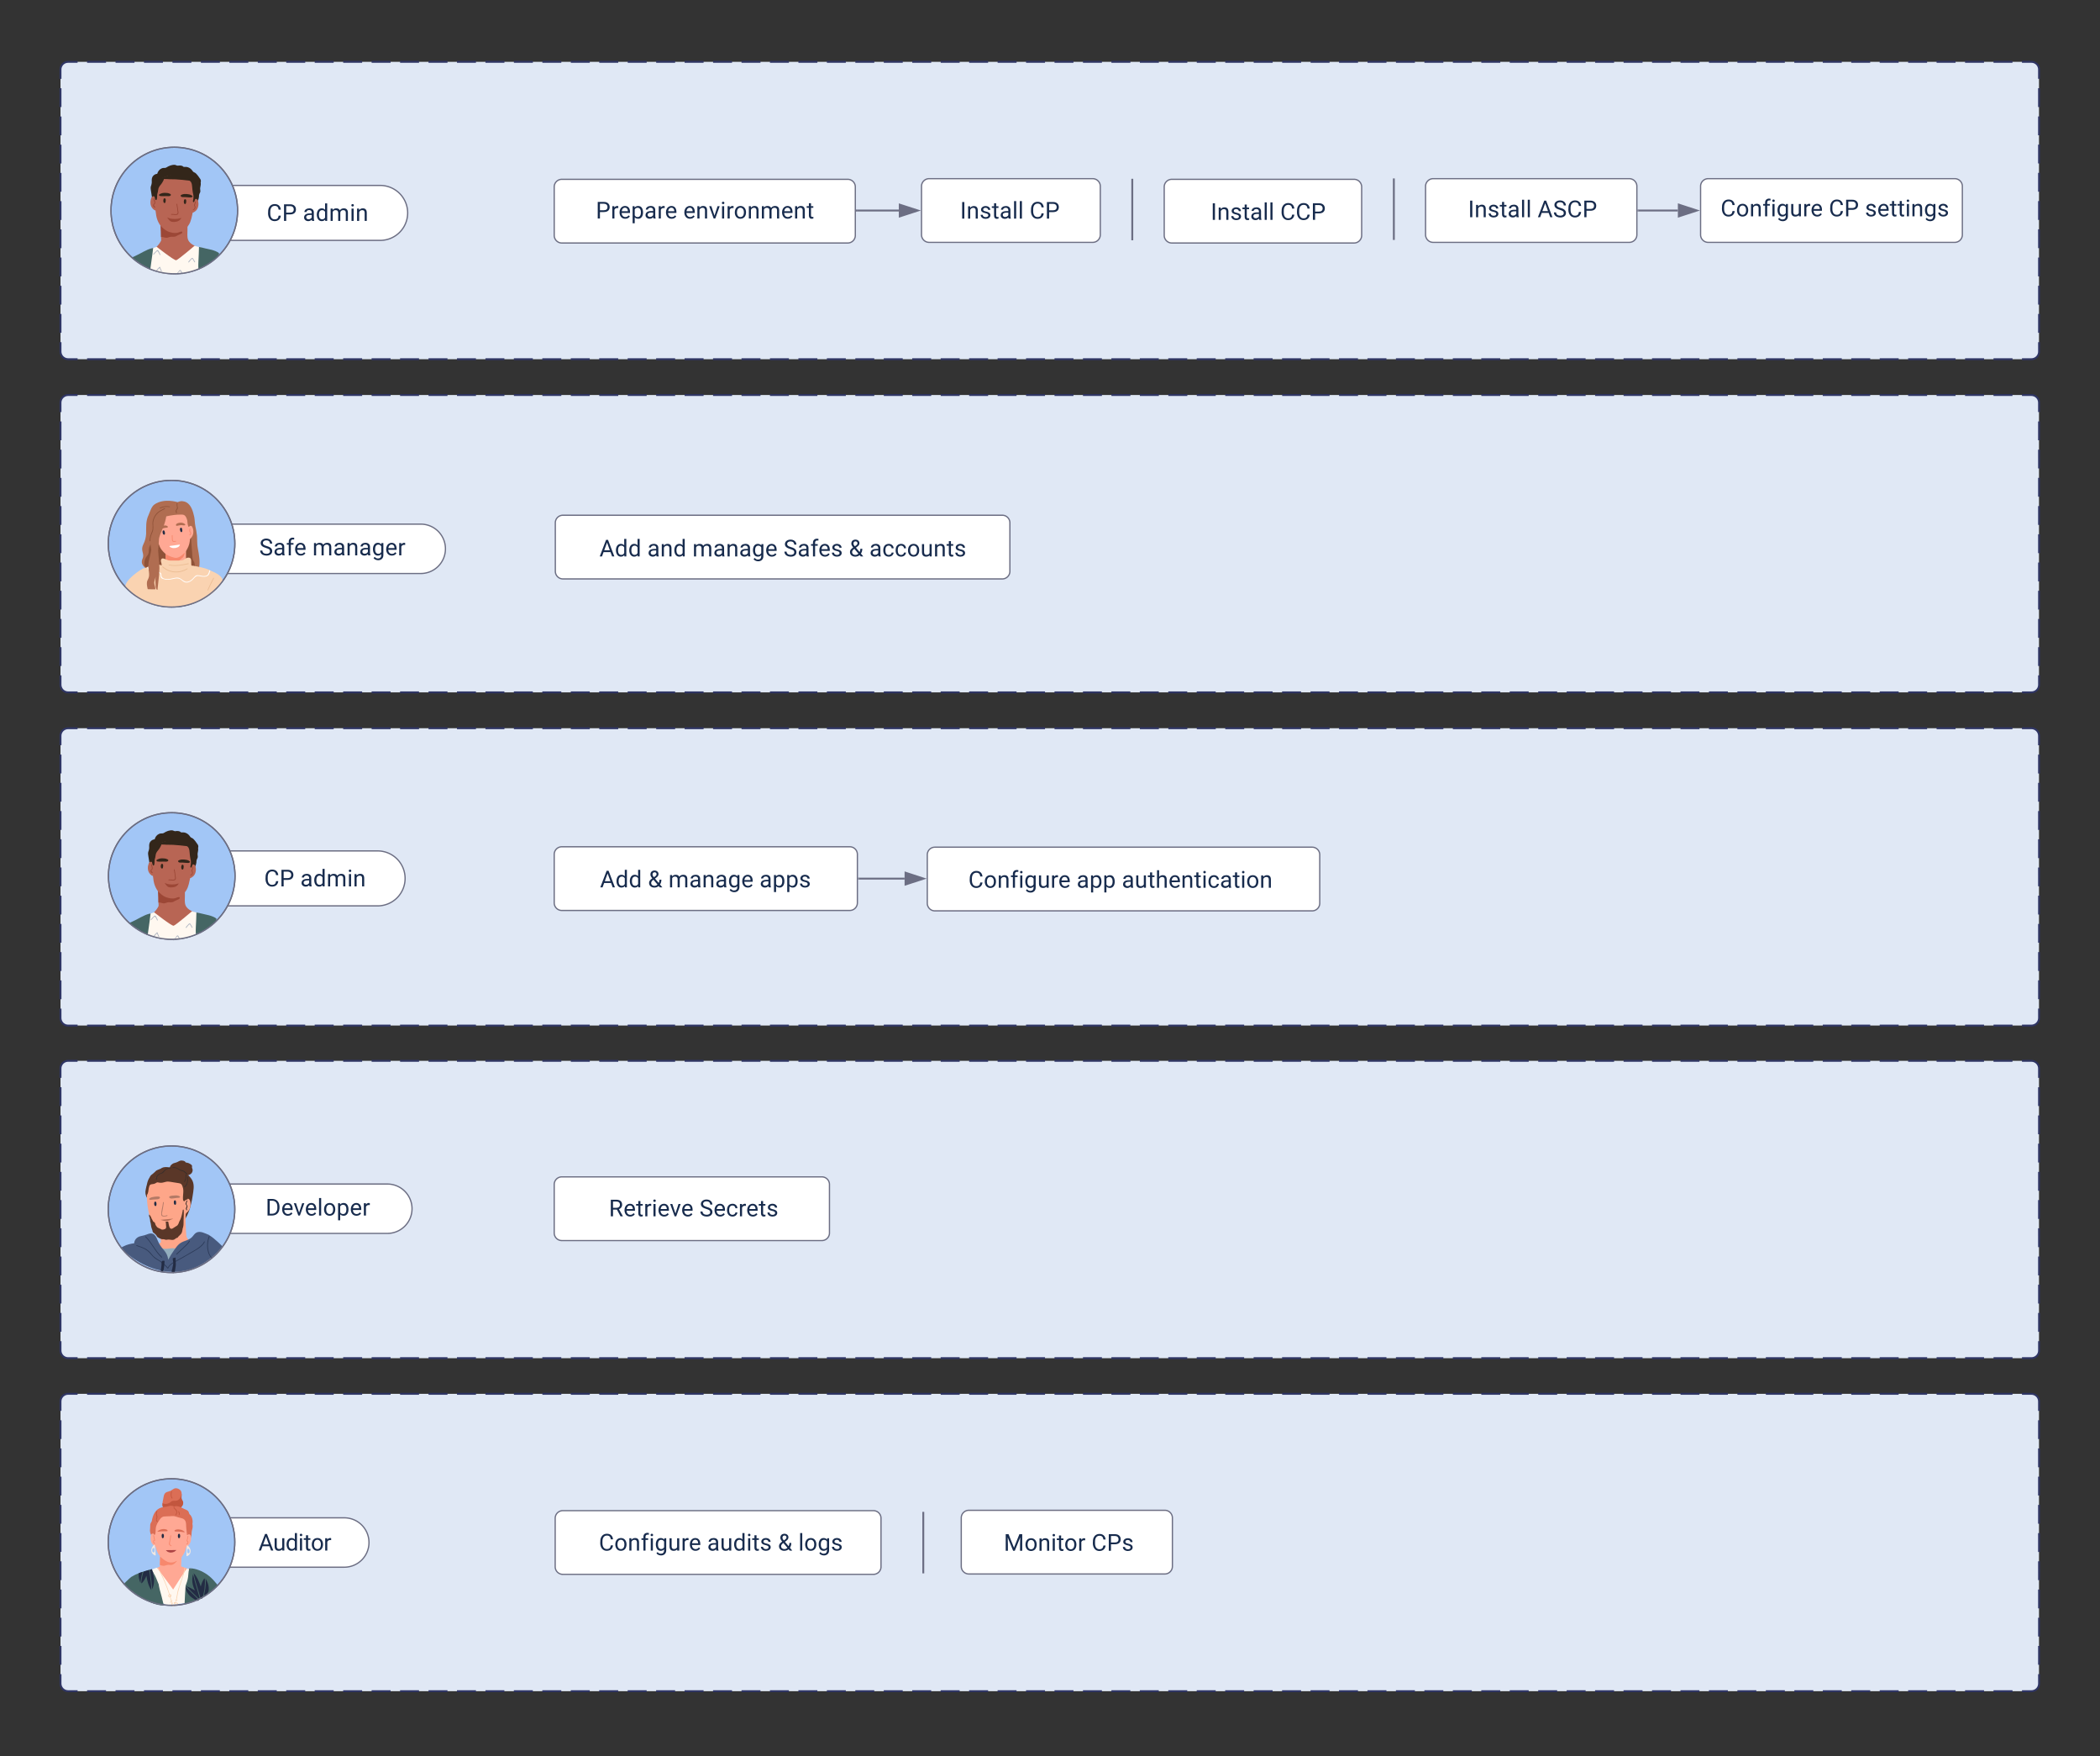 <svg xmlns="http://www.w3.org/2000/svg" xmlns:xlink="http://www.w3.org/1999/xlink" xmlns:lucid="lucid" width="1659" height="1387"><rect width="100%" height="100%" fill="#333333" stroke="none"/><g transform="translate(-144 -5992)" lucid:page-tab-id="0_0"><path d="M191.8 6046.85a6 6 0 0 1 6-6h1551a6 6 0 0 1 6 6v222.85a6 6 0 0 1-6 6h-1551a6 6 0 0 1-6-6z" fill="#e0e8f5"/><path d="M212.8 6040.85h14.97m7.5 0h14.98m7.5 0h14.98m7.5 0h14.98m7.5 0h15m7.48 0h14.98m7.5 0h14.98m7.5 0h14.98m7.5 0h14.98m7.5 0h14.98m7.5 0h14.98m7.5 0h14.97m7.5 0h14.98m7.5 0h15m7.48 0h15m7.48 0h15m7.48 0h14.98m7.5 0h14.98m7.5 0h14.98m7.5 0h14.98m7.5 0h14.98m7.5 0h14.98m7.5 0h14.97m7.5 0h14.97m7.5 0h14.98m7.5 0h14.98m7.5 0h14.98m7.5 0h14.98m7.5 0h14.98m7.5 0h14.98m7.5 0h14.98m7.5 0h14.98m7.5 0h14.98m7.5 0h14.97m7.5 0h14.98m7.5 0h14.98m7.5 0h15m7.48 0h15m7.48 0h15m7.48 0h14.98m7.5 0h14.98m7.5 0h14.98m7.5 0h14.98m7.5 0h14.98m7.5 0h14.98m7.5 0h14.97m7.5 0h14.97m7.5 0h14.98m7.5 0h14.98m7.5 0h14.98m7.5 0h14.98m7.5 0h14.98m7.5 0h14.98m7.5 0h14.98m7.5 0h14.98m7.5 0h14.98m7.5 0h14.98m7.5 0h14.97m7.5 0h14.98m7.5 0h15m7.48 0h15m7.48 0h15m7.48 0h14.98m7.5 0h14.98m7.5 0h14.98m7.5 0h14.98m7.5 0h14.98m7.5 0h14.98m7.5 0h7.48l.94.07.9.22.88.36.8.5.72.6.62.72.5.8.35.87.23.9.07.95v7.42m0 7.43v14.86m0 7.43v14.85m0 7.42v14.86m0 7.43v14.85m0 7.44v14.86m0 7.43V6188m0 7.4v14.87m0 7.43v14.86m0 7.42v14.86m0 7.43v7.43l-.07.94-.22.9-.35.88-.5.8-.6.72-.72.6-.8.5-.88.36-.9.22-.95.08h-7.5m-7.48 0h-15m-7.48 0h-15m-7.48 0h-15m-7.48 0h-15m-7.48 0h-14.98m-7.5 0h-14.98m-7.5 0h-14.98m-7.5 0h-14.98m-7.5 0H1539m-7.5 0h-14.97m-7.5 0h-14.98m-7.5 0h-14.98m-7.5 0h-14.98m-7.5 0h-15m-7.48 0h-15m-7.48 0h-14.98m-7.5 0h-14.98m-7.5 0h-14.98m-7.5 0h-14.98m-7.5 0h-14.98m-7.5 0h-14.97m-7.5 0h-14.98m-7.5 0h-15m-7.48 0h-15m-7.48 0h-15m-7.48 0h-15m-7.48 0h-15m-7.48 0h-14.98m-7.5 0h-14.98m-7.5 0h-14.98m-7.5 0h-14.98m-7.5 0H1022m-7.5 0h-14.97m-7.5 0h-14.98m-7.5 0h-14.98m-7.5 0H932.1m-7.5 0h-15m-7.48 0h-15m-7.48 0h-14.98m-7.5 0h-14.98m-7.5 0H819.7m-7.5 0h-14.98m-7.5 0h-14.98m-7.5 0h-14.98m-7.5 0H729.8m-7.5 0h-15m-7.48 0h-15m-7.48 0h-15m-7.48 0h-15m-7.48 0h-15m-7.48 0h-14.98m-7.5 0h-14.98m-7.5 0h-14.98m-7.5 0H527.5m-7.5 0H505m-7.5 0h-14.97m-7.5 0h-14.98m-7.5 0h-14.98m-7.5 0H415.1m-7.5 0h-15m-7.48 0h-15m-7.48 0h-14.98m-7.5 0h-14.98m-7.5 0H302.7m-7.5 0h-14.98m-7.5 0h-14.98m-7.5 0h-14.98m-7.5 0H212.8m-7.5 0h-7.5l-.94-.08-.9-.22-.88-.36-.8-.5-.72-.6-.6-.7-.5-.82-.37-.87-.22-.9-.08-.95v-7.43m0-7.43v-14.86m0-7.42v-14.86m0-7.43v-14.86m0-7.4v-14.87m0-7.43v-14.86m0-7.43v-14.84m0-7.43v-14.86m0-7.43V6084m0-7.44v-14.86m0-7.43v-7.42l.07-.94.22-.9.36-.88.5-.8.6-.72.72-.6.8-.5.87-.36.9-.22.95-.07h7.5" stroke="#2f3564" stroke-width="1.5" fill="none"/><path d="M191.8 6573.16a6 6 0 0 1 6-6h1551a6 6 0 0 1 6 6V6796a6 6 0 0 1-6 6h-1551a6 6 0 0 1-6-6z" fill="#e0e8f5"/><path d="M212.8 6567.16h14.97m7.5 0h14.98m7.5 0h14.98m7.5 0h14.98m7.5 0h15m7.48 0h14.98m7.5 0h14.98m7.5 0h14.98m7.5 0h14.98m7.5 0h14.98m7.5 0h14.98m7.5 0h14.97m7.5 0h14.98m7.5 0h15m7.48 0h15m7.48 0h15m7.48 0h14.98m7.5 0h14.98m7.5 0h14.98m7.5 0h14.98m7.5 0h14.98m7.5 0h14.98m7.5 0h14.97m7.5 0h14.97m7.5 0h14.98m7.5 0h14.98m7.5 0h14.98m7.5 0h14.98m7.5 0h14.98m7.5 0h14.98m7.5 0h14.98m7.5 0h14.98m7.5 0h14.98m7.5 0h14.97m7.5 0h14.98m7.5 0h14.98m7.5 0h15m7.48 0h15m7.48 0h15m7.48 0h14.98m7.5 0h14.98m7.5 0h14.98m7.5 0h14.98m7.5 0h14.98m7.5 0h14.98m7.5 0h14.97m7.5 0h14.97m7.5 0h14.98m7.5 0h14.98m7.5 0h14.98m7.5 0h14.98m7.5 0h14.98m7.5 0h14.98m7.5 0h14.98m7.5 0h14.98m7.5 0h14.98m7.5 0h14.98m7.5 0h14.97m7.5 0h14.98m7.5 0h15m7.48 0h15m7.48 0h15m7.48 0h14.98m7.5 0h14.98m7.5 0h14.98m7.5 0h14.98m7.5 0h14.98m7.5 0h14.98m7.5 0h7.48l.94.07.9.22.88.36.8.5.72.6.62.73.5.8.35.87.23.92.07.94v7.42m0 7.43v14.87m0 7.43v14.85m0 7.43v14.86m0 7.43v14.86m0 7.42V6692m0 7.44v14.86m0 7.42v14.86m0 7.43v14.86m0 7.43v14.85m0 7.43v7.43l-.07.95-.22.9-.35.88-.5.8-.6.72-.72.6-.8.5-.88.36-.9.23-.95.08h-7.5m-7.48 0h-15m-7.48 0h-15m-7.48 0h-15m-7.48 0h-15m-7.48 0h-14.98m-7.5 0h-14.98m-7.5 0h-14.98m-7.5 0h-14.98m-7.5 0H1539m-7.5 0h-14.97m-7.5 0h-14.98m-7.5 0h-14.98m-7.5 0h-14.98m-7.5 0h-15m-7.48 0h-15m-7.48 0h-14.98m-7.5 0h-14.98m-7.5 0h-14.98m-7.5 0h-14.98m-7.5 0h-14.98m-7.5 0h-14.97m-7.5 0h-14.98m-7.5 0h-15m-7.48 0h-15m-7.48 0h-15m-7.48 0h-15m-7.48 0h-15m-7.48 0h-14.98m-7.5 0h-14.98m-7.5 0h-14.98m-7.5 0h-14.98m-7.5 0H1022m-7.5 0h-14.97m-7.5 0h-14.98m-7.5 0h-14.98m-7.5 0H932.1m-7.5 0h-15m-7.48 0h-15m-7.48 0h-14.98m-7.5 0h-14.98m-7.5 0H819.7m-7.5 0h-14.98m-7.5 0h-14.98m-7.5 0h-14.98m-7.5 0H729.8m-7.5 0h-15m-7.48 0h-15m-7.48 0h-15m-7.48 0h-15m-7.48 0h-15m-7.48 0h-14.98m-7.5 0h-14.98m-7.5 0h-14.98m-7.5 0H527.5m-7.5 0H505m-7.5 0h-14.97m-7.5 0h-14.98m-7.5 0h-14.98m-7.5 0H415.1m-7.5 0h-15m-7.48 0h-15m-7.48 0h-14.98m-7.5 0h-14.98m-7.5 0H302.7m-7.5 0h-14.98m-7.5 0h-14.98m-7.5 0h-14.98m-7.5 0H212.8m-7.5 0h-7.5l-.94-.07-.9-.22-.88-.35-.8-.5-.72-.6-.6-.72-.5-.8-.37-.87-.22-.9-.08-.95v-7.42m0-7.43v-14.86m0-7.44V6744m0-7.42v-14.86m0-7.43v-14.86m0-7.43v-14.85m0-7.42v-14.86m0-7.43v-14.86m0-7.43v-14.85m0-7.43V6588m0-7.42v-7.42l.07-.94.22-.92.36-.87.5-.8.6-.72.72-.6.8-.5.87-.35.9-.22.95-.07h7.5" stroke="#2f3564" stroke-width="1.5" fill="none"/><path d="M191.8 6835.86a6 6 0 0 1 6-6h1551a6 6 0 0 1 6 6v222.86a6 6 0 0 1-6 6h-1551a6 6 0 0 1-6-6z" fill="#e0e8f5"/><path d="M212.8 6829.86h14.97m7.5 0h14.98m7.5 0h14.98m7.5 0h14.98m7.5 0h15m7.48 0h14.98m7.5 0h14.98m7.5 0h14.98m7.5 0h14.98m7.5 0h14.98m7.5 0h14.98m7.5 0h14.97m7.5 0h14.98m7.5 0h15m7.48 0h15m7.48 0h15m7.48 0h14.98m7.5 0h14.98m7.5 0h14.98m7.5 0h14.98m7.5 0h14.98m7.5 0h14.98m7.5 0h14.97m7.5 0h14.97m7.5 0h14.98m7.5 0h14.98m7.5 0h14.98m7.5 0h14.98m7.5 0h14.98m7.5 0h14.98m7.5 0h14.98m7.5 0h14.98m7.5 0h14.98m7.5 0h14.97m7.5 0h14.98m7.5 0h14.98m7.5 0h15m7.48 0h15m7.48 0h15m7.48 0h14.98m7.5 0h14.98m7.5 0h14.98m7.5 0h14.98m7.5 0h14.98m7.5 0h14.98m7.5 0h14.97m7.5 0h14.97m7.5 0h14.98m7.5 0h14.98m7.5 0h14.98m7.5 0h14.98m7.5 0h14.98m7.5 0h14.98m7.5 0h14.98m7.5 0h14.98m7.5 0h14.98m7.5 0h14.98m7.5 0h14.97m7.5 0h14.98m7.5 0h15m7.48 0h15m7.48 0h15m7.48 0h14.98m7.5 0h14.98m7.5 0h14.98m7.5 0h14.98m7.5 0h14.98m7.5 0h14.98m7.5 0h7.48l.94.08.9.22.88.36.8.5.72.6.62.72.5.8.35.87.23.93.07.93v7.43m0 7.42v14.86m0 7.43v14.86m0 7.43v14.85m0 7.43v14.85m0 7.43v14.86m0 7.43V6977m0 7.43v14.86m0 7.42v14.85m0 7.43v14.86m0 7.43v7.42l-.07.93-.22.92-.35.87-.5.8-.6.72-.72.6-.8.5-.88.36-.9.22-.95.08h-7.5m-7.48 0h-15m-7.48 0h-15m-7.48 0h-15m-7.48 0h-15m-7.48 0h-14.98m-7.5 0h-14.98m-7.5 0h-14.98m-7.5 0h-14.98m-7.5 0H1539m-7.5 0h-14.97m-7.5 0h-14.98m-7.5 0h-14.98m-7.5 0h-14.98m-7.5 0h-15m-7.48 0h-15m-7.48 0h-14.98m-7.5 0h-14.98m-7.5 0h-14.98m-7.5 0h-14.98m-7.5 0h-14.98m-7.5 0h-14.97m-7.5 0h-14.98m-7.5 0h-15m-7.48 0h-15m-7.48 0h-15m-7.48 0h-15m-7.48 0h-15m-7.48 0h-14.98m-7.5 0h-14.98m-7.5 0h-14.98m-7.5 0h-14.98m-7.5 0H1022m-7.5 0h-14.97m-7.5 0h-14.98m-7.5 0h-14.98m-7.5 0H932.1m-7.5 0h-15m-7.48 0h-15m-7.48 0h-14.98m-7.5 0h-14.98m-7.5 0H819.7m-7.5 0h-14.98m-7.5 0h-14.98m-7.5 0h-14.98m-7.5 0H729.8m-7.5 0h-15m-7.48 0h-15m-7.48 0h-15m-7.48 0h-15m-7.48 0h-15m-7.48 0h-14.98m-7.5 0h-14.98m-7.5 0h-14.98m-7.5 0H527.5m-7.5 0H505m-7.5 0h-14.97m-7.5 0h-14.98m-7.5 0h-14.98m-7.5 0H415.1m-7.5 0h-15m-7.48 0h-15m-7.48 0h-14.98m-7.5 0h-14.98m-7.5 0H302.7m-7.5 0h-14.98m-7.5 0h-14.98m-7.5 0h-14.98m-7.5 0H212.8m-7.5 0h-7.5l-.94-.08-.9-.22-.88-.36-.8-.5-.72-.6-.6-.72-.5-.8-.37-.87-.22-.9-.08-.95v-7.43m0-7.44V7029m0-7.43v-14.85m0-7.43v-14.87m0-7.43v-14.85m0-7.43v-14.86m0-7.43v-14.85m0-7.43v-14.86m0-7.44V6873m0-7.42v-14.86m0-7.43v-7.44l.07-.93.22-.92.36-.86.5-.8.6-.72.72-.6.8-.5.87-.36.9-.22.95-.08h7.5" stroke="#2f3564" stroke-width="1.5" fill="none"/><path d="M289.5 6946.67a19.5 19.5 0 0 1 19.5-19.5h141a19.5 19.5 0 0 1 19.5 19.5 19.5 19.5 0 0 1-19.5 19.5H309a19.5 19.5 0 0 1-19.5-19.5z" stroke="#6c6e83" fill="#fff"/><path d="M353.83 6934.17h100v23h-100z" fill="none"/><use xlink:href="#a" transform="matrix(1,0,0,1,353.826,6934.171) translate(0 17.88)"/><path d="M279.5 6997.1c27.6 0 50-22.4 50-50 0-27.62-22.4-50-50-50s-50 22.38-50 50c0 27.6 22.4 50 50 50z" stroke="#6c6e83" fill="#a2c6f6"/><path d="M296.2 6936.45c.3-2 .7-4.12.8-6.13.1-1.8-.1-3.7-.8-5.42-.8-1.9-2.1-3.3-3.5-4.72.8-.2 1.6-.6 2.3-1.2.7-.7 1.2-1.7 1.2-2.8 0-.62-.2-1.02-.4-1.52s-.2-.8-.1-1.3v-.7c-.4-.9-1.7-1.5-2.5-1.92-.8-.3-1.6-.5-2.5-.6-.3-.8-1.3-1.3-2.2-1.4-.7-.2-1.5-.2-2.2 0-.9.3-1.6.8-2.5 1.2-.8.4-1.8.5-2.6.8-.7.3-1.3.7-1.8 1.2-.7.6-1 1.3-1.3 2.12-1.6-.3-3.3-.4-4.9-.1-.9.2-1.6.6-2.3 1.1-1 .5-2 .7-2.9 1.2-.7.3-1.2.9-1.8 1.5-.7.8-1.6 1.32-2.4 2.02-.8.6-1.4 1.5-1.8 2.5-.7 1-1.1 2.12-1.5 3.32-.3 1.2-.6 2.4-.9 3.72-.3 1.2-.6 2.5-.7 3.7-.1 2.12.4 4.03 1.6 5.53v.1l.2.2c.1.1.2.1.2 0 2.1.9 4 1.9 5.9 3.22 1.8 1.3 3.6 2.8 5.4 4.32 3.5 2.9 6.3 6.6 9.9 9.42 1.3 1 2.9 2.4 4.7 2 1.7-.4 2.8-2 3.7-3.4 2.2-3.52 3.6-7.63 4.5-11.75.5-2 .9-4.1 1.2-6.22z" stroke="#000" stroke-opacity="0" fill="#5a3728"/><path d="M290.9 6950.4c.6-3.7 2.8-20.18 1.6-23.1-1-2.1-2.5-3.1-4.3-4.3l-.9-.6c-.2-.2-.5-.4-.8-.6-1.8-1.52-4.3-1.72-6.5-1.72-5.1.1-10.2.4-14.7 3.2-.6.42-1.2.82-1.8 1.32-.1.1-.3.2-.4.4-.7.6-1.3 1.2-1.7 2-.5.8-.7 1.6-.8 2.42-1.1 6.22-.4 14.15.9 20.28 1.3 6.73 4.7 14.56 12 16.06 1.2.2 2.5.3 3.9.1 6.1-.7 10.3-4.8 12.3-10.54.5-1.6.9-3.3 1.2-4.92z" stroke="#000" stroke-opacity="0" fill="#fea689"/><path d="M304.9 6974.4c-4.3-1.3-7.6.4-11.4-2.7-1.2-1.02-2.3-2.52-2.3-3.93l-.3-3.8c-.3-4.53-.5-9.05-.2-13.57h.1c.6-.5 1.3-1.1 1.9-1.8 1.2-1.5 1.8-3.32 1.8-5.23 0-1.6-.1-3.9-1.8-4.6-1.2-.42-2.7.6-3.4 1.6 0-.1-.1-.1-.2-.2.1-.2.2-.4.4-.6.1-.1-.1-.3-.2-.2-.5.6-.7 1.2-.7 1.9 0 1.1.1 2.1.1 3.1 0 1.72-.1 3.32-.2 4.93-.9 1-1.8 2-2.8 3-1.4 1.62-3 2.62-4.9 3.72-1.9 1.1-3.7 2.3-5.4 3.62-.9.6-4.6-.6-4.7-2.2-.1-.4-.6-.3-.6.1.5 5.2.8 10.43 1 15.65-.7.5-1.3 1-2 1.4-2 1.4-4.2 2.6-6.5 3.5-.2.1-.3.4-.1.52 3.3 2.6 7.9 5.22 11.5 7.43 1.4.9 2.1 1.3 3.7 1 2-.5 4-1.1 6-1.7 7.6-2.42 14.8-5.93 21.4-10.45.2-.1.1-.4-.2-.5z" stroke="#000" stroke-opacity="0" fill="#fea689"/><path d="M267.6 6943.57c.1-.6 0-1.4-.1-1.6 0-.3-.1-.6-.3-.7-.6-.6-1.2 0-1.3.6-.2.7-.1 2.3.6 2.6.7.4 1-.2 1.1-.9zM283.1 6942.57c.1-.6 0-1.4-.1-1.6 0-.3-.1-.6-.3-.7-.6-.6-1.2 0-1.3.6-.2.7-.1 2.3.6 2.6.7.4 1-.2 1.1-.9z" stroke="#000" stroke-opacity="0" fill="#232c44"/><path d="M275.9 6951.8c-1 .4-3.1.9-3.8-.2-.4-.7.1-2.8.3-3.5.3-2.12.8-4.22 1-6.33.1-.4-.5-.5-.6-.1-.3 3.2-1.6 7.03-1.4 9.74.1 2.02 3.3 1.4 4.7 1 .4-.2.2-.7-.2-.6z" stroke="#000" stroke-opacity="0" fill="#b47a67"/><path d="M270 6937.25c-.1 0-.2-.1-.3-.1-.7-.1-1.2-.2-2-.1-.9.1-2 .1-3 .4-1 .2-2.6.6-2.9 1.7 0 .1.1.3.2.3.9.4 1.6.1 2.6 0 1.3-.1 2.7-.1 4.1-.3.5 0 1.1-.3 1.4-.7.4-.4.3-.9-.1-1.2zM278 6938.15c.4.3 1 .5 1.5.5 1.4-.1 2.8-.3 4.1-.5 1-.1 1.7.1 2.6-.5.1 0 .1-.2.1-.3-.6-1-2.1-1.1-3.2-1.2-1 0-2.1.2-3 .2-.8 0-1.3.2-2 .5-.1 0-.1.1-.2.1-.4.3-.3.9.1 1.2z" stroke="#000" stroke-opacity="0" fill="#b47a66"/><path d="M289.1 6954.02c.1-1.6.1-3.32.1-5.02 0-.2.1-2.3-.7-1.5-.2.2-.2.7-.2 1l-.3 1.4c-.2 1-.4 2-.7 2.9-.1.82-.6 1.52-.8 2.32-.3.7-.7 1.3-1 2-.2.8-.5 1.52-1 2.22-.3.6-1 1-1.6 1.3-.6.4-1.9 1.2-2.5 1.6-2.9 1.52-3-3.5-3.5-5.4-.6-.1-1.2 0-1.8.2l-.1.1c-.1 0-.1 0-.2.1.1.3.2.7.3 1.1.1.3.1.5 0 .8 0 .9.3 1.7.1 2.5-.2 1.1-1.2 1.2-2.3 1.5-.6.1-1.1.1-1.7-.3-.6-.5-1.3-.4-1.9-.9-.3-.2-.6-.3-.9-.5-.5-.3-.8-1.1-1.2-1.5-.4-.5-.5-1.2-.7-1.8-.3-.7-.7-.9-1.2-1.2-.6-.4-.5-.7-.8-1.22-.2-.4-.7-1.3-.9-1.6-.1-.2-.2-.5-.2-.7-.3-.6-.7-1.2-1.1-1.7l-.5-.5s-.1.8-.1 1c.1.4.2.7.3 1 .3.5.3 1.3.5 1.9.2.6 0 1.5.3 2.1.3.6.5 3.22.7 3.82.3.7.3 1.3.6 1.9.4.62.3 1.42.6 2.02.3.6.8.9 1.3 1.2l.1.1.1.1c.4.4.8.7 1.2 1.2.2.3.7 1.32 1 1.52.5.4 1.1.5 1.5.9.3.3.6.1 1 .4.7.5 1.6.4 2.4.4.6 0 1 .3 1.5.4.5.1 1 0 1.5-.1 1.1-.3 3.2.4 4.3.2.9-.1 1.4-.4 2.1-1 .5-.5.9-.5 1.5-.7.3-.2.5-.6.7-.9.4-.4 1.8-1.7 2.1-2.1.4-.52.6-1.02.8-1.62.2-.6.4-2.1.5-2.7.2-.4.3-.8.4-1.22.5-1.6.2-5.32.4-7.02z" stroke="#000" stroke-opacity="0" fill="#5a3728"/><path d="M280.6 6954.52c-.7 0-9.3.9-9.5.9-.1 0-.2.1-.1.1 4.2 1.4 5.1 1.2 9.7-.9 0-.1-.1-.1-.1-.1z" stroke="#000" stroke-opacity="0" fill="#b66f58"/><path d="M291.9 6947.6c-.4-.7-.5-.7-.1-1.72 0-.1.2-.2.2-.4.1-.4.2-.7 0-1.2-.1-.4-.7-.9-.7-1.3-.1-.7.5-1.9.7-2.52.1-.4-.5-.5-.6-.1-.2.7-.8 1.8-.8 2.6.1.4.4.6.6.92.7 1.3-.1 1.4-.3 2.3-.2.6.1 1.1.4 1.6.2.3.7.1.5-.2h.1zM291.9 6918.88c-.9-.7-1.7-1.5-2.6-2.1-1.1-.6-2.2-.5-3.3-1.12-1.9-1.1-3.2-2.1-5.6-1.7-.4.1-.3.7.1.6 1.2-.2 2.5-.1 3.6.6.8.4 1.5 1 2.3 1.3.9.5 1.9.4 2.8 1 .8.6 1.6 1.32 2.3 1.92.3.2.7-.2.4-.5z" stroke="#000" stroke-opacity="0" fill="#392e2a"/><path d="M297.3 6976.7c-1.2-1.9-4.7-.9-6.4-.5-1.4.3-2.7.7-4 1.3-.6.3-1.3.6-2 .7-1.2.22-2.3-.3-3.5-.3-3.5-.2-7.1 1.42-10.4-.5-1.9-1-3.7-2.9-5.9-2.7l-.1-.1c-.1 0-.3 0-.3.1l-.1.1c-.3.1-.6.2-.9.4-.4.2 0 .6.3.5l.6-.3c.1.1.2.1.2.1H265.1c.3 1.1 1.2 3.72 1.3 4.02.6 1.5 1.2 2.9 1.9 4.32 1.4 2.8 3 5.62 5 7.93 1.8 2.3 4.2 1.7 6.6.6 2.9-1.5 5.7-3 8.5-4.62 2.5-1.5 5-3.1 6.9-5.32 1.2-1.3 3.1-3.8 2-5.72z" stroke="#000" stroke-opacity="0" fill="#93aebe"/><path d="M319.7 6976.4s-5.9-6.12-10.4-8.83c-.1-.1-.1-.2-.2-.2-2.9-1.1-6.9-3.5-10-1.8-1.5.8-2.3 2.4-3.4 3.5-1.5 1.6-3.6 2.32-5.5 3.02-1.7.6-3.3 1.3-4.7 2.5-1.5 1.3-2.7 3-3.9 4.72-1.7 2.4-3.3 4.92-4.7 7.63-.1-.7-.2-1.4-.4-2.1-.6-2.32-1.9-4.23-3.5-6.03-1.7-2-3.2-4.02-4.2-6.53-.8-1.72-1.4-3.82-2.9-5.13-1.4-1.2-3.1-1.1-4.7-.6-1.1.4-2.1.8-3.2 1.1-1.1.3-2.3.5-3.3.8-2.7.7-4.6 2.92-4.7 5.53-2.8.3-5.6 1-8.2 2.3-1.5.7-2.6 1.3-2.6 1.3 25.1 24.2 57.9 26.62 80.5-1.2z" stroke="#000" stroke-opacity="0" fill="#485a7e"/><path d="M311.2 6986.25s.3 0 .3-.4c-.9-1.9-1.3-1.7-2.1-3.72-1.6-4.32-1.5-9.14.2-13.45.1-.4-.4-.6-.6-.3-1.6 4.2-1.8 8.83-.5 13.05.7 2.1 1.6 2.9 2.7 4.82zM305.2 6972.7c-1.4 2.7-3.9 4.5-6.5 6.12-2.9 1.7-5.9 3.4-8.8 5.12-2.8 1.6-5.7 3.1-8.5 4.72-2 1.1-3.9 2.5-4.8 4.5-1.6-1.8-3.4-3.4-5.3-4.8-2.4-1.7-5-2.82-6.9-5.13-1.4-1.9-2.9-3.4-4.9-4.7-2.3-1.32-4.9-2.22-7.4-3.03-.4-.1-.7.4-.3.5 2.3.8 4.7 1.5 6.8 2.72 2.6 1.4 4.1 3.4 6 5.52 1.5 1.8 3.7 2.8 5.7 4.1 2.3 1.62 4.3 3.43 6.1 5.54.1.2.4.2.5 0 1.1-2.8 3.9-4.22 6.4-5.63 3-1.6 6-3.3 8.9-5.02 2.8-1.6 5.6-3.1 8.2-4.8 2.2-1.52 4.2-3.13 5.4-5.54.2-.3-.4-.6-.5-.2h-.1z" stroke="#000" stroke-opacity="0" fill="#2c3b59"/><path d="M272 6984.74c-5.2-4.62-7.8-11.34-12.8-16.16-.3-.3-.7.2-.4.4 5 4.82 7.6 11.64 12.8 16.26.3.2.7-.2.4-.5zM293.4 6972.1c-1.2 2.1-3.1 3.7-4.8 5.3-1.8 1.72-3.6 3.32-5.4 5.03-.2.2.2.6.5.4l5.7-5.42c1.7-1.5 3.4-3 4.6-5.1.2-.3-.4-.5-.6-.2z" stroke="#000" stroke-opacity="0" fill="#2c3b59"/><path d="M273.7 6992.07c.2-1.4.2-2.8.3-4.22-.6-.1-1.5-.2-2 .2-.6.5-.3 2.4-.4 3.12-.4 2.7-.6 4.8-.6 4.8s2.3 1.22 2.3-1.6c.2-.7.3-1.5.4-2.3zM280.1 6994.08c-1.8 4.32 1.9 3.8 2 2.5.2-1.9.7-3.8.8-5.72 0-1.8-.1-3.7-.2-5.62-.7.2-1.5.4-2.2.5-.1 1 .1 1.9.3 3.02.3 1.8-.5 3.5-.7 5.32z" stroke="#000" stroke-opacity="0" fill="#232c44"/><path d="M294 6931.43c0-1.7-.5-3.32-1.3-4.82-.8-1.5-1.8-2.8-2.9-4-1.1-1.3-2.2-2.52-4-3.02-1.9-.6-3.9-.4-5.9-.3-2.1.1-4.2.1-6.4.3-1 .1-2.1.2-3 .6-.9.4-1.6.9-2.4 1.4-1.6.8-3.3 1.3-4.9 2.32-1.7 1-2.4 2.6-3 4.52-.6 2.1-1 4.3-.8 6.52 0 .1 0 .1.1.1l-.1.1v.2c.2.2.3.3.5.4h.2c1.1-1.4 1.1-3.4 1.4-5.12.3-1 .4-2.5 1.4-3 .6-.4 1.5-.3 2.3-.5.6-.1 1.2-.3 1.7-.6.4-.2.7-.52 1.1-.62.6-.2 1.2.1 1.9.2 1.8.3 3.4-.2 5.2-.7 1.2-.3 2.2-.2 3.4 0 1 .2 2.1.3 3.1.5 1.1.2 2.1.3 3.2.5s2.3.3 2.9 1.5c.9 1.82 1.3 3.83 1.1 5.94-.1 1.9-.4 3.8-.2 5.72.1 1.1 1.1 1.6 1.7.6.3-.5.6-.6 1.2-.7.2 0 .4-.1.6-.2.5-.5.7-1.3.9-1.9.6-1.82 1-3.92 1-5.93z" stroke="#000" stroke-opacity="0" fill="#5a3728"/><path d="M278.8 6914.26c-1.4-.1-2.7.3-3.8 1-1.5.9-2.1 2.6-3.8 3.22-2.4.8-4.1 2.4-3.9 5.12 0 .4.6.3.6-.1-.1-1.5.5-3.02 1.9-3.82.8-.6 1.9-.6 2.8-1.2 1-.7 1.5-1.8 2.4-2.5 1.1-.82 2.4-1.22 3.8-1.12.4 0 .4-.6 0-.6zM292.5 6921.7c0-.4-.6-.3-.6 0 .1 2.9.2 5.6-2.3 7.52-.3.3.1.7.4.5 2.6-2.1 2.5-4.92 2.5-8.03zM291.2 6919.58c0-.4-.6-.3-.6.1 0 1.9 0 3.8-1.1 5.52-.2.3.3.6.5.2 1.1-1.7 1.2-3.8 1.2-5.82z" stroke="#000" stroke-opacity="0" fill="#392e2a"/><path d="M279.5 6997.1c27.6 0 50-22.4 50-50 0-27.62-22.4-50-50-50s-50 22.38-50 50c0 27.6 22.4 50 50 50z" stroke="#6c6e83" fill-opacity="0"/><path d="M191.8 7098.87a6 6 0 0 1 6-6h1551a6 6 0 0 1 6 6v222.85a6 6 0 0 1-6 6h-1551a6 6 0 0 1-6-6z" fill="#e0e8f5"/><path d="M212.8 7092.87h14.97m7.5 0h14.98m7.5 0h14.98m7.5 0h14.98m7.5 0h15m7.48 0h14.98m7.5 0h14.98m7.5 0h14.98m7.5 0h14.98m7.5 0h14.98m7.5 0h14.98m7.5 0h14.97m7.5 0h14.98m7.5 0h15m7.48 0h15m7.48 0h15m7.48 0h14.98m7.5 0h14.98m7.5 0h14.98m7.5 0h14.98m7.5 0h14.98m7.5 0h14.98m7.5 0h14.97m7.5 0h14.97m7.5 0h14.98m7.5 0h14.98m7.5 0h14.98m7.5 0h14.98m7.5 0h14.98m7.5 0h14.98m7.5 0h14.98m7.5 0h14.98m7.5 0h14.98m7.5 0h14.97m7.5 0h14.98m7.5 0h14.98m7.5 0h15m7.48 0h15m7.48 0h15m7.48 0h14.98m7.5 0h14.98m7.5 0h14.98m7.5 0h14.98m7.5 0h14.98m7.5 0h14.98m7.5 0h14.97m7.5 0h14.97m7.5 0h14.98m7.5 0h14.98m7.5 0h14.98m7.5 0h14.98m7.5 0h14.98m7.5 0h14.98m7.5 0h14.98m7.5 0h14.98m7.5 0h14.98m7.5 0h14.98m7.5 0h14.97m7.5 0h14.98m7.5 0h15m7.48 0h15m7.48 0h15m7.48 0h14.98m7.5 0h14.98m7.5 0h14.98m7.5 0h14.98m7.5 0h14.98m7.5 0h14.98m7.5 0h7.48l.94.07.9.22.88.36.8.5.72.6.62.72.5.8.35.88.23.9.07.95v7.43m0 7.43v14.85m0 7.43v14.87m0 7.43v14.85m0 7.43v14.86m0 7.43v14.86m0 7.42V7240m0 7.44v14.86m0 7.42v14.86m0 7.43v14.86m0 7.43v7.42l-.07.94-.22.92-.35.87-.5.8-.6.72-.72.6-.8.5-.88.36-.9.22-.95.07h-7.5m-7.48 0h-15m-7.48 0h-15m-7.48 0h-15m-7.48 0h-15m-7.48 0h-14.98m-7.5 0h-14.98m-7.5 0h-14.98m-7.5 0h-14.98m-7.5 0H1539m-7.5 0h-14.97m-7.5 0h-14.98m-7.5 0h-14.98m-7.5 0h-14.98m-7.5 0h-15m-7.48 0h-15m-7.48 0h-14.98m-7.5 0h-14.98m-7.5 0h-14.98m-7.5 0h-14.98m-7.5 0h-14.98m-7.5 0h-14.97m-7.5 0h-14.98m-7.5 0h-15m-7.48 0h-15m-7.48 0h-15m-7.48 0h-15m-7.48 0h-15m-7.48 0h-14.98m-7.5 0h-14.98m-7.5 0h-14.98m-7.5 0h-14.98m-7.5 0H1022m-7.5 0h-14.97m-7.5 0h-14.98m-7.5 0h-14.98m-7.5 0H932.1m-7.5 0h-15m-7.48 0h-15m-7.48 0h-14.98m-7.5 0h-14.98m-7.5 0H819.7m-7.5 0h-14.98m-7.5 0h-14.98m-7.5 0h-14.98m-7.5 0H729.8m-7.5 0h-15m-7.48 0h-15m-7.48 0h-15m-7.48 0h-15m-7.48 0h-15m-7.48 0h-14.98m-7.5 0h-14.98m-7.5 0h-14.98m-7.5 0H527.5m-7.5 0H505m-7.5 0h-14.97m-7.5 0h-14.98m-7.5 0h-14.98m-7.5 0H415.1m-7.5 0h-15m-7.48 0h-15m-7.48 0h-14.98m-7.5 0h-14.98m-7.5 0H302.7m-7.5 0h-14.98m-7.5 0h-14.98m-7.5 0h-14.98m-7.5 0H212.8m-7.5 0h-7.5l-.94-.07-.9-.22-.88-.36-.8-.5-.72-.6-.6-.72-.5-.8-.37-.87-.22-.92-.08-.94v-7.43m0-7.44V7292m0-7.42v-14.86m0-7.43v-14.86m0-7.43v-14.85m0-7.42v-14.86m0-7.43v-14.86m0-7.43v-14.85m0-7.43V7136m0-7.42v-14.85m0-7.43v-7.43l.07-.94.22-.9.36-.88.5-.8.6-.72.72-.6.8-.5.87-.37.9-.22.95-.07h7.5" stroke="#2f3564" stroke-width="1.5" fill="none"/><path d="M582.6 7191.15a6 6 0 0 1 6-6H834a6 6 0 0 1 6 6v38.3a6 6 0 0 1-6 6H588.6a6 6 0 0 1-6-6z" stroke="#6c6e83" fill="#fff"/><path d="M617.13 7198.8H819.7v22.56H617.14z" fill="none"/><use xlink:href="#b" transform="matrix(1,0,0,1,617.126,7198.8) translate(0 17.88)"/><use xlink:href="#c" transform="matrix(1,0,0,1,617.126,7198.8) translate(85.522 17.88)"/><use xlink:href="#d" transform="matrix(1,0,0,1,617.126,7198.8) translate(141.367 17.88)"/><use xlink:href="#e" transform="matrix(1,0,0,1,617.126,7198.8) translate(157.591 17.88)"/><path d="M273.03 6685.78a21.7 21.7 0 0 1 21.7-21.7h147.6a21.7 21.7 0 0 1 21.7 21.7 21.7 21.7 0 0 1-21.7 21.7h-147.6a21.7 21.7 0 0 1-21.7-21.7z" stroke="#6c6e83" fill="#fff"/><path d="M352.7 6673.22h118.78v24.86h-118.8z" fill="none"/><use xlink:href="#f" transform="matrix(1,0,0,1,352.686,6673.215) translate(0 18.88)"/><use xlink:href="#g" transform="matrix(1,0,0,1,352.686,6673.215) translate(28.547 18.88)"/><path d="M279.67 6733.87c27.6 0 50-22.3 50-49.98 0-27.57-22.4-50-50-50s-50 22.43-50 50c0 27.66 22.4 49.97 50 49.97z" stroke="#6c6e83" fill="#a2c6f6"/><path d="M279.67 6732.76c26.9 0 48.8-21.8 48.8-48.77 0-26.96-21.9-48.77-48.8-48.77-27 0-48.8 21.8-48.8 48.76 0 26.95 21.8 48.76 48.8 48.76z" stroke="#000" stroke-opacity="0" fill="#a2c6f6"/><path d="M300.57 6662.3c0-.22-.1-.42-.1-.62.2-.4.2-.8.2-1.2 0-1.02-.7-1.83-1.3-2.64-.7-1-1.4-2.02-2.2-2.82-.4-.4-.8-.8-1.2-1-.6-.32-1.1-.42-1.6-1.02-1-1.52-2.1-2.63-3.8-3.23-1.1-.4-2.3-.4-3.5-.3-.6-.7-1.7-1.12-2.8-1.12-.7-.1-1.5.2-2.3.1-.6-.1-1-.5-1.6-.6-1.2-.2-2.5.1-3.6.4-1.3.4-2.3 1-3.5 1.72-.7.4-1.4.2-2.2.3-.5 0-1 .2-1.5.4-1.8.8-2.9 2.43-3.4 4.24-1.2.12-2.2.62-3 1.43-1.4 1.4-1.4 3.03-1.3 4.85 0 .7 0 1.3-.2 1.9-.1.62-.3 1.12-.5 1.63-.3 1.12-.2 2.13 0 3.24l.9 5.76c-.4.9-.3 2.12.4 3.02.2.2.6.5.9.7.5.4 1 .92 1.4 1.53.5.8 1.1 1.6 1.8 2.32 3 2.93 7.3 3.83 11.4 3.53 2.5-.2 4.8-1 7.3-1.2 1.2-.1 2.4-.1 3.6-.3 1.1-.32 2.1-.72 3-1.22 3.6-1.72 6.9-4.85 7.3-9 0-.8 0-1.5.3-2.2.2-.52.5-1.02.7-1.53.3-1.1-.3-2.42 0-3.63.2-1.1.5-2.22.4-3.43z" stroke="#000" stroke-opacity="0" fill="#33261a"/><path d="M301.17 6714.4c-3.6-2.24-8.8-3.14-10.6-7.38-.9-2.33-.5-5.16-.5-7.58v-7.37c0-.3-.4-.4-.5-.1-1 1.4-4 1.3-5.5 1.4-1.7.1-3.5.22-5.3.22-3.1 0-6.7.3-9.5-1.23 0-.4-.1-.7-.1-1.1 0-.3-.6-.3-.6 0 0 .4.1.7.1 1.1-.1 0-.1.1-.1.1 0 .1.1.2.1.2.1 1.12.1 2.23.2 3.34.2 2.94.3 5.86.3 8.8.1.9.1 1.9.1 2.82-.9 1.92-2.3 3.74-3.9 5.25-1.3 1.2-2.7 2.32-4.2 3.23-1.1.8-2.5 1.3-3.3 2.53v.2c0 .1.1.1.1.2 3.4 1.62 6.9 3.13 10.5 4.54 3.3 1.22 7.1 2.93 10.8 2.53 1.6-.2 2.9-.9 4.3-1.72 1.7-1 3.4-1.92 5.1-2.83.8-.5 1.6-.9 2.4-1.3 3.3-.2 6.5-1.12 9.5-2.53.6-.3 1.7-.6 2.1-1.2.8-1.02-.8-1.73-1.5-2.13z" stroke="#000" stroke-opacity="0" fill="#b86554"/><path d="M293.97 6686.62c.2-.8.3-1.62.5-2.52 0-.2 0-.3.1-.5l.3-1.52c0-.3.1-.6.1-.9.1-.82.2-1.53.4-2.23l.3-2.33c.9-6.56 1.4-12.3 1.2-12.82-.8-2.22-2.3-3.23-4-4.54-.3-.3-.6-.5-.9-.7-.3-.2-.5-.4-.8-.62-1.7-1.5-4.2-1.9-6.4-2-5.2-.22-10.2 0-14.8 2.5-.7.3-1.3.72-1.9 1.22-.1.1-.3.2-.5.3-.6.6-1.2 1.22-1.7 2.02-.5.7-.8 1.52-.9 2.43-.2 1.22-.1 2.43-.4 3.74v.2c-.2 1-.2 3.74-.1 6.97V6677.63c.1.82.1 1.63.1 2.44.1.7.1 1.5.2 2.22v.6c.1.5.1.9.1 1.42.1.4.1.9.2 1.3.2 1.73.4 3.04.7 4.05.6 2.22 1.6 4.34 3 6.26 1.9 2.53 4.4 4.55 7.4 5.26 1.2.4 2.5.5 3.8.4.8-.1 1.6-.2 2.3-.4.5-.1 1-.2 1.5-.4 1.6-.4 3.1-1.22 4.4-2.23 1.8-1.4 3.2-3.33 4.1-5.55.6-1.5 1.2-3.84 1.7-6.36z" stroke="#000" stroke-opacity="0" fill="#b86554"/><path d="M298.47 6676.32c-.4-1.5-2.1-2.32-3.1-.8-.1.2.1.4.3.4-.8 1.4-1.3 3.03-1.8 4.64-.3 1.1-1.1 2.93-.8 4.14.5 2.12 3.3-.2 4-1 1.7-2.03 2-4.96 1.4-7.38zM261.97 6681.57c.5.9 3 3.53 3.8 1.52.4-1.23-.1-3.04-.3-4.26-.2-1.7.1-2.82-.5-4.34.2 0-.2-.6-.3-.9-.8-1.62-2.6-1.02-3.2.4-.9 2.42-1 5.35.5 7.57z" stroke="#000" stroke-opacity="0" fill="#b86554"/><path d="M288.97 6677.73c.1-.6.2-1.2.1-1.7 0-.3-.1-.62-.3-.82-.6-.6-1.3-.1-1.4.52-.3.8-.3 2.52.4 2.92.7.4 1-.1 1.2-.9zM272.77 6676.93c.1-.5.2-1.1.1-1.72 0-.3-.2-.5-.3-.7-.6-.6-1.3-.1-1.4.5-.3.82-.3 2.43.4 2.84.8.4 1.1-.1 1.2-.9z" stroke="#000" stroke-opacity="0" fill="#33261a"/><path d="M296.57 6677.13v-.1c0-.1 0-.1-.1-.2h-.2-.1c-.1 0-.1.1-.1.1-.1 0-.1.1-.1.1V6677.33l-.3 1.2c-.1.42-.5.92-.4 1.32 0 .2.1.3.2.4.2.4.3.72.3 1.12 0 .4-.4 1.72-1 1.4-.4-.1-.7.42-.3.52 1 .5 1.8-.92 1.9-1.83 0-.2 0-.5-.1-.7 0-.3-.4-.6-.4-.92-.1-.3.3-.9.4-1.2l.3-1.52zM264.47 6681.07c-1-.9-1.2-1.62-.4-2.22l.4-.4c.1-.2.1-.3.1-.5.1-1.02-.4-2.23-.7-3.24-.1-.3-.7-.2-.6.2.2.7.9 2.53.7 3.14-.2.6-.8.8-1 1.4-.2 1.02.4 1.83 1.3 2.13.4.1.5-.4.2-.5zM285.97 6700.76c-.3-.5-1.4-.2-3.1.5-2.6.9-6.2.1-8.6-1-1.9-.92-3.9-2.64-5.4-4.35.2 3.04.3 5.97.3 8.9h.6c1.2 0 2.4.6 3.6.7 1 0 1.8-.5 2.7-.7 1.2-.4 2.4 0 3.7-.2.9-.1 1.8-.6 2.6-1.12 1-.6 4.2-1.3 3.6-2.72zM282.67 6683.5c-.2-1.52-.4-3.14-.7-4.65-.1-.4-.7-.3-.6 0 .4 2 .7 4.13.9 6.15 0 .7.3 1.22-.6 1.62-.6.3-1.5.2-2.1.1-.8-.1-1.4-.1-2.2-.1-.4.1-.4.7 0 .6 1.4-.1 4.6.9 5.4-.7.4-.8 0-2.22-.1-3.03z" stroke="#000" stroke-opacity="0" fill="#9c4736"/><path d="M267.57 6671.68c.1.6.8.8 1.4.8 1.4.2 2.9 0 4.3 0 .8 0 2.6.3 3.3-.3 1.5-1.2-1.5-2.02-2.3-2.12-1.4-.2-2.8-.2-4.2.1-.5.1-2.7.9-2.5 1.52zM291.57 6671.17c-1.3-.3-2.8-.4-4.2-.3-.7.1-3.8.7-2.3 2.02.6.6 2.4.4 3.2.4 1.5.1 2.9.3 4.4.3.5 0 1.2-.2 1.4-.8.3-.62-1.9-1.53-2.5-1.63z" stroke="#000" stroke-opacity="0" fill="#33261a"/><path d="M277.07 6690.35c-.6-.1-1.3-.3-1.9-.6-.1 0-1-.2-1.1-.4.2.6.9 1.3 1.3 1.8.9 1.22 1.7 1.63 3.1 1.73 1.6.1 3.5-.1 4.9-1 0 0 1.6-1.12 1.8-2.23-.1.2-2 .6-2.9.8-.8.1-3.4.2-5.2-.1z" stroke="#000" stroke-opacity="0" fill="#9c4736"/><path d="M307.57 6719.94l-.3-4.14v-.1h-.1l-4.3-1.82c-1.4-.6-7.2-2.12-7.2-2.12s-13 11.1-14.5 11.4c-1.6.3-15.4-10.6-15.4-10.6s-5.7 1.83-7.3 2.94c-2.9 2.12-2.1 5.75-1.9 8.78 2.4 14.64 49.9 12.12 51-4.34z" stroke="#000" stroke-opacity="0" fill="#fff8f0"/><path d="M260.17 6730.34s.3 1.3.7-1.2c.7-4.96 2.2-15.66 2.1-15.66-.2 0-.4 0-.5.1h-.1c-4.9 1.1-9.6 4.54-14.3 6.56-3.5 1.4-1.3 1.62-1.3 1.62l13.4 8.58zM314.97 6717.52c-1.7-1.32-3.6-1.92-5.6-2.53-2.5-.72-4.5-.92-6.9-1.62-.6-.2-3.3-.7-3.3-.7 0 6.25-1.2 18.36 0 17.66 8.5-4.85 16.6-10.1 15.8-12.82z" stroke="#000" stroke-opacity="0" fill="#456664"/><path d="M269.77 6731.65c-.5-1-1-2.02-1.3-3.13l-.1-.1c-.1 0-.1 0-.1-.1h-.2c0 .1-.1.1-.1.1-1 1-1.9 1.92-2.8 3.03-.2.3.2.7.5.4.7-.9 1.5-1.8 2.4-2.62.3.9.7 1.82 1.2 2.72.2.3.7 0 .5-.3zM296.07 6724.38c-.5-.9-1-1.72-1.5-2.52-.2-.3-.4-.6-.8-.5-.5 0-1 .7-1.3 1-.6.6-1.2 1.32-1.7 2.02-.2.3.2.7.5.4.6-.9 1.3-1.7 2.1-2.52.4-.3.3-.3.7-.1.2.2.3.6.5.8.3.5.7 1.12 1 1.72.2.3.7 0 .5-.3zM286.37 6733.97c-.5-.9-.9-1.9-1.4-2.72-.2-.2-.4-.5-.8-.4-.4 0-.9.8-1.1 1.1l-2 2.43c-.3.3.2.7.4.4.8-1 1.5-2.22 2.5-3.03.2-.2.1-.3.5-.1.1 0 .3.6.4.8l1 1.83c.2.3.7 0 .5-.3zM268.67 6718.63c-.3-.7-.7-1.52-1.1-2.23-.2-.4-.6-1.2-1.1-1.2-.5-.1-1 .6-1.3.9-.7.6-1.4 1.3-2 2.12-.3.3.2.7.4.4.4-.5.7-.9 1.1-1.2.3-.4.9-1.12 1.3-1.32.7-.3.9.4 1.2.9.4.62.7 1.22.9 1.83.2.4.7.2.6-.2z" stroke="#000" stroke-opacity="0" fill="#aeb5c2"/><path d="M297.77 6663.5c-.3-.7-.9-1.3-1.4-2.02-.7-.7-1.3-1.52-2-2.12-1.4-1.42-2.9-2.53-4.7-3.33-3.6-1.52-7.7-1.32-11.4-.6-2.1.5-4.2 1.1-6.3 1.8-1.7.6-3.5 1.12-4.9 2.23-3.5 3.03-2.5 8.18-3.4 12.1v.12h.1c.3 1.1.4 2.22.8 3.23.1.4.4.82.8.7.6-.3.6-1.5.7-2 .1-1.12 0-2.23.3-3.34.4-1 .4-1.92.6-2.93.2-1.3.7-2.22 1.5-3.23 1.3-1.5 2.4-3.23 3.1-5.15.4.1.7.1 1.1.1.9 0 1.8 0 2.6.1 1.8 0 3.7.1 5.5.1 3.6.2 7.1.6 10.7 1.02h.1c2.4 1.1 2.1 4.84 2.4 7.06.2 1.52.4 3.03.8 4.55.1.8 0 1.6 0 2.42-.1.7-.3 1.4-.4 2.12 0 .3 0 .6.3.7.5.5.8-.3.9-.7.2-.5.4-1.1.6-1.72.3-.5.5-1.1.6-1.7.2-1.12.3-2.23.5-3.34.2-1 .3-2.12.5-3.13.1-1 .3-2.02 0-3.03z" stroke="#000" stroke-opacity="0" fill="#33261a"/><path d="M279.67 6733.87c27.6 0 50-22.3 50-49.98 0-27.57-22.4-50-50-50s-50 22.43-50 50c0 27.66 22.4 49.97 50 49.97z" stroke="#6c6e83" fill-opacity="0"/><path d="M581.83 6666.8a6 6 0 0 1 6-6h227.5a6 6 0 0 1 6 6v38.3a6 6 0 0 1-6 6h-227.5a6 6 0 0 1-6-6z" stroke="#6c6e83" fill="#fff"/><path d="M618 6674.46h177.5v23.62H618z" fill="none"/><use xlink:href="#h" transform="matrix(1,0,0,1,618,6674.459) translate(0 18.38)"/><use xlink:href="#d" transform="matrix(1,0,0,1,618,6674.459) translate(37.853 18.38)"/><use xlink:href="#i" transform="matrix(1,0,0,1,618,6674.459) translate(54.077 18.38)"/><use xlink:href="#j" transform="matrix(1,0,0,1,618,6674.459) translate(126.027 18.38)"/><path d="M876.56 6667.12a6 6 0 0 1 6-6h298.04a6 6 0 0 1 6 6v38.3a6 6 0 0 1-6 6H882.56a6 6 0 0 1-6-6z" stroke="#6c6e83" fill="#fff"/><path d="M909 6673.77h260.5v25.36H909z" fill="none"/><use xlink:href="#b" transform="matrix(1,0,0,1,909,6673.772) translate(0 19.38)"/><use xlink:href="#k" transform="matrix(1,0,0,1,909,6673.772) translate(85.522 19.38)"/><use xlink:href="#l" transform="matrix(1,0,0,1,909,6673.772) translate(121.242 19.38)"/><path d="M295.5 7210.3a19.5 19.5 0 0 1 19.5-19.5h101a19.5 19.5 0 0 1 19.5 19.5 19.5 19.5 0 0 1-19.5 19.5H315a19.5 19.5 0 0 1-19.5-19.5z" stroke="#6c6e83" fill="#fff"/><path d="M348.13 7199.1h63.67v22.4h-63.67z" fill="none"/><use xlink:href="#m" transform="matrix(1,0,0,1,348.135,7199.089) translate(0 17.576)"/><path d="M279.5 7259.92c27.6 0 50-22.35 50-49.93 0-27.7-22.4-50.03-50-50.03s-50 22.34-50 50.02c0 27.57 22.4 49.92 50 49.92z" stroke="#6c6e83" fill="#a2c6f6"/><path d="M279.4 7161.07c27 0 48.8 21.85 48.8 48.82s-21.8 48.8-48.8 48.8c-26.9 0-48.7-21.83-48.7-48.8 0-26.98 21.8-48.82 48.7-48.82z" stroke="#000" stroke-opacity="0" fill="#a2c6f6"/><path d="M295.5 7241.4c.1.2.2.4.3.7.1.3.3.5.4.8 1.5 3.63 3 7.16 4.7 10.78.3.6.2.9.5 1.5 8.2-5.23 14.7-10.96 14.7-10.96s-.7-1.1-2.7-3.32c-1.6-1.92-3.5-3.63-5.5-5.14-4.2-2.92-9.1-5.03-14.2-5.13 0 0 0 .1-.1.2 0 .1-.1.3-.1.5 0 0 0 .1-.1.1 0 .2 0 .3-.1.5 0 .1-.1.3-.1.5v.1c.2 1.12.3 2.83.5 3.94.3 1.7 1.1 3.32 1.8 4.93z" stroke="#000" stroke-opacity="0" fill="#456664"/><path d="M294.9 7231.94l-2.7.8-.7.2c-3.1 1-.9 5.04-3.3 5.74-.3.1-1.1 0-2.2-.3-2.6-.6-6.3-1.9-6.3-1.8 0 0-.4-.2-1.1-.4-1.6-.42-4.7-1.42-7.6-2.33l-3.6-1.2-.8-.2-1.7-.6 1.1-.52.5-.3h.1l1.5-.7 2.3-1.1s8.1 2.9 8.4 2.8c.2 0 7-3.3 7-3.3l6 2.1.1.1.5.2 1 .3.3.1 1.2.4z" stroke="#000" stroke-opacity="0" fill="#ffa894"/><path d="M288.7 7178.6c-.1-1.02-.9-1.72-1.2-2.73-.3-1.1 0-2.3 0-3.42 0-.2.1-.4 0-.5 0-1.4-.4-2.72-1.7-3.53-1.1-.8-2.3-1.1-3.6-.9-.9.2-1.5.8-2.3 1.2-.4.2-.7.4-1 .7-.7.3-1.3.5-2 .7-1.1.22-2.1.62-2.8 1.63-.8 1.2-.9 3-1.2 4.42-.3 1-.4 2.02-.5 3.02v.3c-.1.7-.1 1.5.1 2.2.1.2.1.5.3.7.5 1.12 1.6 1.73 3 1.63.8 0 1.6-.2 2.4-.3 1.2-.1 2 .6 3.1.8h.1c.4.1.8.1 1.2.1.3 0 .5-.1.8-.1 0 0 .1-.1.2-.1 1.2-.3 2.4-1 3.4-1.9 1.1-1.12 1.9-2.53 1.7-3.94z" stroke="#000" stroke-opacity="0" fill="#db6e56"/><path d="M288.7 7178.6c-.1-1.02-.9-1.72-1.2-2.73-.3-1.1 0-2.3 0-3.42 0-.2.1-.4 0-.5-.2.9-.5 1.8-.9 2.6-1 2.13-2.5 2.93-4.8 2.83-1.3-.1-2.1.1-3 1-1.4 1.22-4.6 2.12-6.4.8v.3c-.1.72-.1 1.53.1 2.23.1.2.1.5.3.7.5 1.12 1.6 1.73 3 1.63.8 0 1.6-.3 2.4-.3 1.2-.1 2 .5 3.1.8h1.3c.2 0 .5-.1.8-.1h.2c1.2-.3 2.4-1 3.4-1.9 1.1-1.12 1.9-2.53 1.7-3.94z" stroke="#000" stroke-opacity="0" fill="#c2563e"/><path d="M295.8 7191.27c-.2-.9-.7-1.8-1.3-2.62-.2-.1-.3-.2-.4-.3-.5-.5-.6-.7-.8-1.4-.2-.4-.2-.7-.4-1.1-.5-.72-1.3-1.22-2.1-1.52-1.3-.6-2.6-1.1-3.8-1.8h-.1c-1.8-1.02-3.6-1.22-5.5-.72-.6-.3-1.2-.5-1.8-.5-1.3-.1-2.6.3-3.8.6-1 .2-2 .3-3 .5-.5.12-.9.12-1.4.32-4.8 1.3-6.8 6.24-7.5 10.77-.5.9-1 1.6-1.2 2.6-.1 1 0 2.02-.1 3.02-.2 1.3-.2 2.32.1 3.53.2.6.4 1.1.6 1.6.1.1.2.3.2.4.2 1.02.7 1.82 1.3 2.43.3.5.5 1 .7 1.4 0 .2.1.4.2.6 0 .1 0 .1.1.2H266.1c.1 0 .1-.1.2-.1v-.1-.1-.1l-.1-.1c0-.2-.1-.4-.2-.6l.2.2c.1 0 .2.1.2.2l.1.1c.4.2.7.5 1 .8 1.5 1.22 3 2.53 4.7 3.43 4.1 2.43 8.6 3.54 13.2 1.93 1.7-.5 3.3-1.4 4.8-2.52.4-.4.9-.8 1.3-1.2.2-.2.5-.4.7-.7.2-.2.4-.4.6-.7.7-.9 1.4-1.92 1.9-2.93.1-.3.2-.5.2-.7.7-2 .2-4.03.9-6.04.5-1.5.5-3.02.2-4.53.3-1.4.2-2.82-.2-4.23z" stroke="#000" stroke-opacity="0" fill="#db6e56"/><path d="M283.6 7219.56c-1.5.1-3 .1-4.6-.2-1.7-.3-3.3-.8-4.9-1.4-.7-.22-1.4-.52-1.9-1.02-.5-.4-.7-1.1-1.1-1.6-.2-.2-.5-.1-.5.2 0 1.9-.1 3.8-.1 5.73v.1c-.1 2.2-.1 4.43-.2 6.64V7229.23c0 1.1 0 2.1-.1 3.12v1.2c0 1.22 0 2.42-.1 3.53 0 .1.1.2.1.2 0 .1.1.1.1.1 3.8 1.4 7.5 14 11.4 13.9.9 0 3.3-8.06 4.2-8.16.5-.1 2.8-2.8 2.8-2.8l-1.8-5.95v-1.7l.2-3.43.3-7.35.2-2.92s-3 .5-4 .6z" stroke="#000" stroke-opacity="0" fill="#ffa894"/><path d="M266.3 7193.28c1-.9 5.4-3.92 6.6-3.92 2.1-.1 6.3-1 8.3-.9 4.7.1 7.7 2 10.4 4.93.2.2.4.3.4.5 0 0 .1 0 .1.1v.1c.4 5.53.2 16.1-1.6 22.13-1 3.23-3.7 7.15-6.7 8.96-6.1 3.72-9.8.6-13.3-3.83-4.2-5.34-4.1-11.07-4.7-17.92-.1-1.7-.4-9.26.5-10.16z" stroke="#000" stroke-opacity="0" fill="#ffa894"/><path d="M271.8 7205.97c-.1-.5-.1-1.1-.1-1.6.1-.3.2-.52.4-.72.5-.6 1.1 0 1.3.5.2.7.2 2.32-.5 2.62-.7.4-1-.1-1.1-.8zM284.6 7205.97c-.1-.5-.1-1.1 0-1.6 0-.3.1-.52.3-.72.5-.6 1.2-.1 1.3.5.2.7.2 2.22-.4 2.62-.7.4-1-.1-1.2-.8z" stroke="#000" stroke-opacity="0" fill="#232c44"/><path d="M267.5 7207.18c-.1-.8-.2-1.62-.5-2.32v-.1c-.2-.3-.4-.5-.6-.7 0-.1 0-.1-.1-.2 0 0-.1 0-.1-.1-.1 0-.1 0-.2.1l-.2-.2c-.1 0-.2-.1-.3-.2-.8-.4-1.7-.3-2.2.8 0 .1-.1.3-.1.4-.6 2.32-.2 5.23 1.4 7.05.2.2.4.5.7.8.3.3.7.6 1.1.92.1.1.3.2.5.2.4 0 .6-.3.6-1.3v-2.83-2.32z" stroke="#000" stroke-opacity="0" fill="#ffa894"/><path d="M275 7216.34s1 1.1 1.7 1.4c.8.2 1.6.6 2.4.5.9 0 1.9-.3 2.7-.7.5-.3 1.6-1.3 1.6-1.3l-8.4.1z" stroke="#000" stroke-opacity="0" fill="#ad4444"/><path d="M283.5 7224.8c-2.1 1.5-5.1 1.7-7.5.6-2.1-1-3.7-2.32-5.5-4.03-.1 2.2-.1 4.43-.2 6.64v.1c.9.2 1.7.52 2.6.62 1.5.1 2.7-.8 4.1-.8 1.3.1 2.5.4 3.7-.3 1-.5 1.9-1.32 2.6-2.12.1-.2.3-.4.4-.5.1-.1-.1-.3-.2-.2z" stroke="#000" stroke-opacity="0" fill="#f7886d"/><path d="M276.4 7200.84c-.2-.7-1.1-.9-1.6-1-2.2-.52-4.8.2-6.4 1.7-.4.3.9.2 1 .2 1.4-.3 2.7-.3 4.1-.3h2c.4 0 1-.1.9-.6zM289.9 7201.94c-1.6-1.6-4.2-2.3-6.4-1.9-.5.1-1.5.3-1.6.9-.2.5.4.6.8.7h2c1.4.1 2.8.2 4.1.5.1 0 1.4.2 1.1-.2z" stroke="#000" stroke-opacity="0" fill="#db6e56"/><path d="M266.3 7210.8c-.5-.2-1.4-1.9-.1-1.9h.1s.1 0 .1-.1c0 0 0-.1.1-.1v-.1c-.3-1.32-.6-2.63-.8-3.84-.1-.4-.6-.3-.6.1.2 1.2.5 2.32.7 3.52-1.4.3-.9 2.52.3 3.02.4.1.5-.4.2-.6z" stroke="#000" stroke-opacity="0" fill="#f7886d"/><path d="M294.9 7206.07c0-.3 0-.5-.1-.8-.4-1.62-1.6-1.72-2.6-1.1 0 .1 0 .1-.1.1l-.1.1c-.1-.1-.1-.1-.2 0h-.1c-.3.3-.5.6-.7.9v.1c-.4.7-.5 1.4-.6 2.2-.1 1.62-.2 3.23-.2 4.74 0 .2-.1.3-.1.5 0 1.12.4 1.42.9 1.22.2-.1.4-.2.5-.3.4-.2.7-.5 1-.8l.6-.6c1.5-1.62 2.1-4.14 1.8-6.25z" stroke="#000" stroke-opacity="0" fill="#ffa894"/><path d="M291.4 7211.3c.5-.1 1.5-1.8.3-1.9h-.2s0-.1-.1-.1v-.1-.1l.9-3.84c.1-.4.6-.2.5.2-.2 1.1-.5 2.32-.8 3.43 1.4.4.8 2.6-.4 3-.4.1-.5-.4-.2-.6zM279.3 7212.6c-1.8-.8-.9-2.4-.7-3.8l.6-3.94c0-.3-.6-.4-.6 0-.2 1.1-.3 2.12-.5 3.22-.1 1-.6 2.12-.7 3.12 0 1 .9 1.6 1.8 2.02.3.1.5-.4.1-.6z" stroke="#000" stroke-opacity="0" fill="#f7886d"/><path d="M292.8 7197.91c-.1-1.8-.1-3.9-.9-5.62-1-2.42-3.5-3.73-6-4.23-.2-.1-.4-.1-.6-.1-.5-.1-1.1-.2-1.7-.3h-1.1c-2.4 0-4.7.3-7 .7-2.1.3-4.2.8-6.1 1.7-.4.22-.7.42-1.1.52-.2.2-.5.3-.8.5-.9.5-1.8 1.2-2.1 2.32-.6 1.8-.6 7.94.1 10.05.1.4.2.6.4.8H266.2l.2-.2c.4-.5.4-1.5.5-2.1.1-1.72 0-3.23.6-4.84.5-1.5 1.3-2.9 2.2-4.22 1-1.5 1.9-2.82 3.8-3.12 1.4-.2 3-.1 4.4-.2 1.2-.1 2.5-.2 3.7-.1 1.2.2 2.2.7 3.4 1 1.9.6 4.2.6 5.3 2.62.9 1.5.7 3.63.8 5.24l.6 5.74v.2l.1.1H292.1c.1 0 .1-.1.1-.1.8-1.92.6-4.33.6-6.35z" stroke="#000" stroke-opacity="0" fill="#db6e56"/><path d="M283.9 7185.84c-.1-.6-.3-1.1-.7-1.6-.4-.52-1.6-1.22-1.5-1.93.1-.4-.5-.4-.6 0 0 .72.3 1.12.8 1.52 1.4 1.2 2 2.82.7 4.43-.2.3.2.7.4.4.7-.8 1-1.7.9-2.8zM285.4 7185.74c-.2-.3-.7-.1-.5.3.2.3.3.7.4 1.1.1.3 0 .7 0 1.1-.1.4.4.62.5.2.1-.5.2-.9.1-1.4-.1-.5-.3-.9-.5-1.3zM268.6 7193.6c-1.6-.72-.2-2.53-.2-3.54 0-.5-.2-.7-.3-1.1-.4-1.1-.4-2.12.2-3.22.1-.4-.4-.7-.5-.3-.4.7-.7 1.5-.6 2.3 0 1.12.7 1.92.4 3.03-.3 1.1-.7 2.72.7 3.32.3.2.6-.3.3-.5zM280.2 7175.07c-1-1.3-.8-3.32-.4-4.94 0-.3-.5-.5-.6-.1-.4 1.82-.6 3.93.5 5.44.3.3.7-.1.5-.4z" stroke="#000" stroke-opacity="0" fill="#c2563e"/><path d="M296.2 7234.25c-.1-.6-.9-3.82-2.1-2.92-.1.1-.3.1-.4.2-.1 0-.2.1-.2.1v-.2h-.1l-1-.3-.5-.2-.1-.1c-1.1.8-11 16.6-11 16.6s-12.6-17.1-12.7-17.1c-.3-.1-1.2.2-1.8.4-.2.1-.5.2-.5.2-.2.1-.4.2-.6.2l-1.1.4-.4.2c-.5.2-1 .4-1.1.9v.1c0 .2 0 .42.1.72 0 .2.1.3.2.5.1.5.2 1 .4 1.5.3 1.02.7 2.02 1 3.03.4 1.1.9 2.32 1.3 3.42 1.1 2.92 2.3 5.74 3.4 8.56 5.6 9.56-.9 10.77 25.1 7.14 1.4-4.02.2 1.72.7-2.5.1-.62.1-1.22.2-1.82 0-1.1.1-2.32.1-3.53v-.8c.1-.8.1-1.6.1-2.42.1-1.7.1-3.42.3-5.13.1-.4.1-.7.1-1 .1-.8.3-1.52.4-2.32.1-.4.1-.7.2-1.1.1-.9.1-1.82 0-2.73z" stroke="#000" stroke-opacity="0" fill="#fff8f0"/><path d="M273.4 7260.02c-1.2-4.83-.5-2.1-1.6-6.54-.6-2.62-1.5-5.13-2-7.75-.2-.7-.3-1.5-.4-2.32-1.2-3.1-2.7-6.73-3.5-7.94-.8-1.1-1.7-2.62-1.8-4.03-.3 0-.5 0-.7.1-.3.1-.6.2-.9.2-.2.1-.5.2-.7.2-1.4.4-2.9.8-4.4 1.32-.2 0-.5.1-.7.2-1.1.3-2.1.7-3.1 1.1-2 .8-4 1.72-5.9 2.92-1.2.8-8.8 8.16-5.7 5.94 0 0 18 16.92 31.4 16.62zM310.7 7248.35c0-4.33-.2-8.86-4-11.68-3.8-2.92-8.4-4.73-13.1-5.84l-.3 1c-.5 1.92-.4 3.73-.7 5.64-.3 2.52-1.2 4.84-2 7.05-.4 4.83-.5 9.56-.8 14.3 12.9-2.42 20.9-9.77 20.9-10.47z" stroke="#000" stroke-opacity="0" fill="#456664"/><path d="M290.7 7245.32c.1 3.53 2.2 6.55 5 8.56 1.6 1.2 2.7 1.8 4.5 2.52.5.2-.1-.4.4-.4-.3-.3 1 .3.7 0-3.4-3.63-7.2-7.05-10.6-10.68zM305.5 7247.44c.3-2.82.6-6.04.2-8.86-1.5 1-2.7 4.93-3.1 6.54-1.1-3.42-2.9-7.85-5.5-10.47h-.1c.8 4.13 2 8.26 3.3 12.3.6 2.1 2.3 7.74 2.3 7.74l1.3-.32s1.3-5.03 1.6-6.94zM306.2 7246.63c-.3 2.62-1.7 6.14.1 6.14 1.1-2 2.6-3.12 2.6-5.43.1-1.7-.2-3.42-.8-5.03-.1-.4-1.1-2.6-1.7-3.52.3 2.62.1 5.34-.2 7.85zM299.5 7246.63c-1.1-3.72-2.2-7.44-3-11.27-1.2 4.33-.6 8.96 1.6 12.88-2.2-1.4-4.6-2.6-7-3.52-.1-.1-.1-.1-.2-.1 3.4 3.62 7.1 6.95 10.5 10.47.3.3-.3-.2 0 .1-.1-.4.7.1.5-.3-.8-2.73-1.5-5.55-2.4-8.27zM263.6 7247.84c-.1 0-.1 0-.1-.1-2.2-2.92-3.3-7.55-3.8-11.17-.6 1.5-2.5 5.33-4.1 6.04.1-2.9.8-6.03 1.6-8.65.1-.3.2-.5.2-.7 1.5-.5 3-.9 4.4-1.3.2 1.1.3 2.1.5 3.2.6 4.24 1.1 8.46 1.3 12.7zM256.7 7233.45c-.1.4-.3.8-.4 1.1-.6 2.42-1.2 5.14-1.3 7.76-.5-1-1.1-3.32-1.2-3.72-.3-1.3-.3-2.72-.2-4.02 1-.4 2-.8 3.1-1.1zM265.6 7235.06c-.7-1.1-1.4-2.32-1.5-3.63-.3 0-.5 0-.7.1-.3.1-.6.2-.9.2.1 1.32.3 2.62.5 3.83.5 3.93 1 7.75 1.2 11.68 1.9-4.13 2-8.76.4-13 .4.32.7.52 1 .82z" stroke="#000" stroke-opacity="0" fill="#232c44"/><path d="M292.5 7212.9c-.1 0-.2-.1-.3-.2 0-.1-.1-.1-.2-.1h-.2l-.2.2v.2l-.1.72-.2 6.94c0 .1 0 .1.1.2 0 .1 0 .1.1.1 0 .1.1.1.2.1h.2c.9-.4 2.7-1.5 2.7-4.02 0-1.7-1.2-3.22-2.1-4.13zM266.4 7213.42l-.1-1s-.1-.1-.1-.2c-.1 0-.1-.1-.2-.1h-.2c-.1 0-.1.1-.2.1l-.3.3c-.8 1-1.9 2.5-1.8 4.12.2 2.5 2 3.52 3 3.92h.2c.1 0 .1-.1.2-.1 0 0 .1-.1.1-.2v-.1l-.6-6.74z" stroke="#000" stroke-opacity="0" fill="#f2e7e1"/><path d="M265.1 7214.63c-.8.4-1 1.7-.8 2.5.2 1.02 1.5 1.52 1.8.3.1-.5.1-3.4-1-2.8zM292.9 7215.23c-1.2-.4-1 2.4-.9 2.92.4 1.2 1.7.7 1.8-.3.2-.9-.1-2.22-.9-2.62z" stroke="#000" stroke-opacity="0" fill="#a2c6f6"/><path d="M289.8 7230.13c0 .2 0 .4-.1.6 0 .4-.1.8-.2 1.1-.9 4.64-2.7 8.97-4.1 13.4-.9 2.5-1.5 5.13-1.9 7.85-.1.8-.2 1.6-.4 2.4l-.3-.1c-.3-.1-.4.4-.1.5l.3.1c-.2.52-.3 1.12-.6 1.63l-.6-.2h-.1c-.1 0-.1 0-.1.1h-.1v.1l-.1.1v.2c.1.3.2.7.4 1-.3.52-.5.92-.8 1.32h-.2s0 .1-.1.1c0 .1-.1.2-.1.3-.2-.6-.3-1.2-.5-1.9.2-.1.4-.3.6-.5.2-.2-.2-.62-.4-.3l-.3.3c-.1-.5-.2-1.02-.4-1.42l.6-.6c.3-.2-.1-.5-.3-.3-.1.1-.3.2-.4.3-.2-.9-.5-1.92-.8-2.82.3-.1.4-.3.6-.6.1-.2.1-.5.1-.7-.1-.3-.2-.5-.4-.72l-.6-.3h-.2-.2c-2.1-6.74-4.8-13.28-8.2-19.42-.2-.4-.6-1.1-.9-1.62-.2.1-.4.1-.4.2.2.3.5.9.6 1.2 3.5 6.26 6.3 12.9 8.5 19.84-.2.1-.4.3-.5.5-.1.2-.2.4-.2.7 0 .72.7 1.12 1.4 1.02.3 1.1.6 2.1.8 3.12-.3.3-.5.6-.8 1-.2.2.2.5.4.3.1-.3.4-.5.6-.7l.3 1.4c-.2.3-.3.5-.5.82-.2.2.3.4.4.2.1-.1.2-.3.3-.4.1.7.1.7.3 1.4 1.4 0 .4-.1 1.3-.1.2-.3.4-.7.6-1 0 .2.1.7.3.9.2.2.4.1.5 0 .4-.3.7-.7 1-1 .2-.3 1.1-1 .6-1.4-.3-.2-.8-.2-1.1-.3l-.5-.12.6-1.5.6.2c.3.1.4-.3.1-.4-.2-.1-.4-.2-.6-.2.2-.6.3-1.1.4-1.72.4-2.82 1-5.53 1.8-8.25 1.5-4.63 3.5-9.26 4.4-14.1 0-.3.1-.6.1-.9.1-.2.1-.3.1-.4l-.5-.2zm-12.4 22.34c0-.2 0-.3.1-.4 0-.2.1-.3.2-.4.2.5.3.9.4 1.4-.3 0-.7-.2-.7-.6zm1.2.4c-.1-.4-.3-.9-.4-1.3.7 0 .9.9.4 1.3zm3.4 5.04l.2.1c0 .1-.1.2-.1.3-.1-.1-.1-.2-.1-.4zm2 .5s-.6.6-.7.72c-.1.1-.5.7-.7.9l-.3-1.1c.1-.3.2-.6.3-.8h.2c.2.1 1.2.2 1.2.3z" stroke="#000" stroke-opacity="0" fill="#fad3b1"/><path d="M279.5 7259.92c27.6 0 50-22.35 50-49.93 0-27.7-22.4-50.03-50-50.03s-50 22.34-50 50.02c0 27.57 22.4 49.92 50 49.92z" stroke="#6c6e83" fill-opacity="0"/><path d="M873.4 7233.93v-47.1M873.4 7233.9v.78M873.4 7186.86v-.77" stroke="#6c6e83" stroke-width="1.5" fill="none"/><path d="M903.4 7190.86a6 6 0 0 1 6-6h154.8a6 6 0 0 1 6 6v38.3a6 6 0 0 1-6 6H909.4a6 6 0 0 1-6-6z" stroke="#6c6e83" fill="#fff"/><path d="M937 7199.5h106.62v18.65H937z" fill="none"/><use xlink:href="#n" transform="matrix(1,0,0,1,937,7199.512) translate(0 17.318)"/><use xlink:href="#o" transform="matrix(1,0,0,1,937,7199.512) translate(69.271 17.318)"/><path d="M872 6139.12a6 6 0 0 1 6-6h129.24a6 6 0 0 1 6 6v38.3a6 6 0 0 1-6 6H878a6 6 0 0 1-6-6z" stroke="#6c6e83" fill="#fff"/><path d="M902.46 6146.28h94.56v23.98h-94.56z" fill="none"/><use xlink:href="#p" transform="matrix(1,0,0,1,902.459,6146.282) translate(0 18.38)"/><use xlink:href="#q" transform="matrix(1,0,0,1,902.459,6146.282) translate(54.934 18.38)"/><path d="M1270.2 6139.12a6 6 0 0 1 6-6h154.93a6 6 0 0 1 6 6v38.3a6 6 0 0 1-6 6H1276.2a6 6 0 0 1-6-6z" stroke="#6c6e83" fill="#fff"/><path d="M1303.75 6146.26h114.9v20.5h-114.9z" fill="none"/><use xlink:href="#p" transform="matrix(1,0,0,1,1303.753,6146.259) translate(0 17.318)"/><use xlink:href="#r" transform="matrix(1,0,0,1,1303.753,6146.259) translate(54.934 17.318)"/><path d="M1038.5 6181.04v-47.08M1038.5 6181.02v.77M1038.5 6133.98v-.77" stroke="#6c6e83" stroke-width="1.5" fill="none"/><path d="M1063.73 6139.63a6 6 0 0 1 6-6h143.98a6 6 0 0 1 6 6v38.3a6 6 0 0 1-6 6h-143.97a6 6 0 0 1-6-6z" stroke="#6c6e83" fill="#fff"/><path d="M1100.44 6147.28h98.27v23.98h-98.26z" fill="none"/><use xlink:href="#p" transform="matrix(1,0,0,1,1100.442,6147.282) translate(0 18.38)"/><use xlink:href="#s" transform="matrix(1,0,0,1,1100.442,6147.282) translate(54.934 18.38)"/><path d="M1245.14 6180.76v-47.08M1245.14 6180.74v.77M1245.14 6133.7v-.77" stroke="#6c6e83" stroke-width="1.5" fill="none"/><path d="M581.83 6927.52a6 6 0 0 1 6-6h205.45a6 6 0 0 1 6 6v38.3a6 6 0 0 1-6 6H587.83a6 6 0 0 1-6-6z" stroke="#6c6e83" fill="#fff"/><path d="M625.03 6935.3h157.45v21.37H625.03z" fill="none"/><use xlink:href="#t" transform="matrix(1,0,0,1,625.033,6935.298) translate(0 17.38)"/><use xlink:href="#u" transform="matrix(1,0,0,1,625.033,6935.298) translate(71.531 17.38)"/><path d="M191.8 6310a6 6 0 0 1 6-6h1551a6 6 0 0 1 6 6v222.85a6 6 0 0 1-6 6h-1551a6 6 0 0 1-6-6z" fill="#e0e8f5"/><path d="M212.8 6304h14.97m7.5 0h14.98m7.5 0h14.98m7.5 0h14.98m7.5 0h15m7.48 0h14.98m7.5 0h14.98m7.5 0h14.98m7.5 0h14.98m7.5 0h14.98m7.5 0h14.98m7.5 0h14.97m7.5 0h14.98m7.5 0h15m7.48 0h15m7.48 0h15m7.48 0h14.98m7.5 0h14.98m7.5 0h14.98m7.5 0h14.98m7.5 0h14.98m7.5 0h14.98m7.5 0h14.97m7.5 0h14.97m7.5 0h14.98m7.5 0h14.98m7.5 0h14.98m7.5 0h14.98m7.5 0h14.98m7.5 0h14.98m7.5 0h14.98m7.5 0h14.98m7.5 0h14.98m7.5 0h14.97m7.5 0h14.98m7.5 0h14.98m7.5 0h15m7.48 0h15m7.48 0h15m7.48 0h14.98m7.5 0h14.98m7.5 0h14.98m7.5 0h14.98m7.5 0h14.98m7.5 0h14.98m7.5 0h14.97m7.5 0h14.97m7.5 0h14.98m7.5 0h14.98m7.5 0h14.98m7.5 0h14.98m7.5 0h14.98m7.5 0h14.98m7.5 0h14.98m7.5 0h14.98m7.5 0h14.98m7.5 0h14.98m7.5 0h14.97m7.5 0h14.98m7.5 0h15m7.48 0h15m7.48 0h15m7.48 0h14.98m7.5 0h14.98m7.5 0h14.98m7.5 0h14.98m7.5 0h14.98m7.5 0h14.98m7.5 0h7.48l.94.07.9.23.88.35.8.5.72.6.62.72.5.8.35.88.23.9.07.95v7.43m0 7.43v14.85m0 7.44V6362m0 7.43v14.85m0 7.43v14.87m0 7.43v14.85m0 7.43v14.86m0 7.43v14.86m0 7.42v14.86m0 7.44V6518m0 7.42v7.43l-.07.94-.22.9-.35.88-.5.8-.6.72-.72.6-.8.5-.88.36-.9.22-.95.07h-7.5m-7.48 0h-15m-7.48 0h-15m-7.48 0h-15m-7.48 0h-15m-7.48 0h-14.98m-7.5 0h-14.98m-7.5 0h-14.98m-7.5 0h-14.98m-7.5 0H1539m-7.5 0h-14.97m-7.5 0h-14.98m-7.5 0h-14.98m-7.5 0h-14.98m-7.5 0h-15m-7.48 0h-15m-7.48 0h-14.98m-7.5 0h-14.98m-7.5 0h-14.98m-7.5 0h-14.98m-7.5 0h-14.98m-7.5 0h-14.97m-7.5 0h-14.98m-7.5 0h-15m-7.48 0h-15m-7.48 0h-15m-7.48 0h-15m-7.48 0h-15m-7.48 0h-14.98m-7.5 0h-14.98m-7.5 0h-14.98m-7.5 0h-14.98m-7.5 0H1022m-7.5 0h-14.97m-7.5 0h-14.98m-7.5 0h-14.98m-7.5 0H932.1m-7.5 0h-15m-7.48 0h-15m-7.48 0h-14.98m-7.5 0h-14.98m-7.5 0H819.7m-7.5 0h-14.98m-7.5 0h-14.98m-7.5 0h-14.98m-7.5 0H729.8m-7.5 0h-15m-7.48 0h-15m-7.48 0h-15m-7.48 0h-15m-7.48 0h-15m-7.48 0h-14.98m-7.5 0h-14.98m-7.5 0h-14.98m-7.5 0H527.5m-7.5 0H505m-7.5 0h-14.97m-7.5 0h-14.98m-7.5 0h-14.98m-7.5 0H415.1m-7.5 0h-15m-7.48 0h-15m-7.48 0h-14.98m-7.5 0h-14.98m-7.5 0H302.7m-7.5 0h-14.98m-7.5 0h-14.98m-7.5 0h-14.98m-7.5 0H212.8m-7.5 0h-7.5l-.94-.07-.9-.22-.88-.36-.8-.5-.72-.6-.6-.72-.5-.8-.37-.87-.22-.9-.08-.95v-7.43m0-7.42v-14.86m0-7.43v-14.85m0-7.43v-14.85m0-7.43v-14.86m0-7.43V6414m0-7.43v-14.86m0-7.4v-14.87m0-7.43v-14.86m0-7.43v-14.84m0-7.43V6310l.07-.94.22-.9.36-.88.5-.8.6-.72.72-.6.8-.5.87-.36.9-.23.95-.07h7.5" stroke="#2f3564" stroke-width="1.5" fill="none"/><path d="M294.8 6425.47a19.5 19.5 0 0 1 19.5-19.5h162.1a19.5 19.5 0 0 1 19.5 19.5 19.5 19.5 0 0 1-19.5 19.5H314.3a19.5 19.5 0 0 1-19.5-19.5z" stroke="#6c6e83" fill="#fff"/><path d="M348.8 6412.26h241.13v23.66H348.8z" fill="none"/><use xlink:href="#v" transform="matrix(1,0,0,1,348.801,6412.263) translate(0 18.38)"/><use xlink:href="#w" transform="matrix(1,0,0,1,348.801,6412.263) translate(42 18.38)"/><path d="M279.54 6471.45c27.6 0 50-22.4 50-50.02 0-27.62-22.4-50.03-50-50.03s-50 22.4-50 50.03c0 27.6 22.4 50.02 50 50.02z" stroke="#6c6e83" fill="#a2c6f6"/><path d="M279.54 6372.5c26.9 0 48.7 21.9 48.7 48.83 0 26.9-21.8 48.82-48.7 48.82-26.9 0-48.7-21.9-48.7-48.82 0-26.9 21.8-48.82 48.7-48.82z" stroke="#000" stroke-opacity="0" fill="#a2c6f6"/><path d="M300.24 6424.93c-.6-3.2-.4-6.4-.6-9.6-.3-2.6-.7-5.2-1.3-7.8-.5-2.4-.4-4.9-.9-7.3-.9-4.1-2.3-9.32-6.1-11.42-1.1-.6-2.3-.9-3.5-1-1.3 0-2.5.3-3.6.8 0 0-10.7-3.4-18.2 1.8-2.4 1.6-3.6 5.92-4.7 8.42-2.3 4.7-1.8 9.7-1.9 14.8-.2 3-.8 5.5-2.2 8.3-1 2-1.2 3.8-.6 6 .4 1.5.7 2.9.3 4.4-.4 1.2-1 2.3-.9 3.6 0 1.9 1.4 3.52 2.8 4.6.9.72 1.8 1.22 2.7 1.82-.5.7-.8 1.5-.1 1.9 1.7 1.1 3.7 1.7 5.7 2.3 2.3.7 4.6 1.4 7 1.9 4.4.9 12.7-.8 18.5-2.4h.1c1.9 0 4.2-.2 5.8-1.2 1.7-1 2.5-3.1 2.8-4.9.8-4.8-.2-10.3-1.1-15z" stroke="#000" stroke-opacity="0" fill="#b06d51"/><path d="M298.44 6444.04c-.1-1.5-.3-3.1-.4-4.6-.2-1.2-.2-2.5-.7-3.6-.4-.8-.9-1.3-1.1-2.3-.2-.9-.2-1.7-.3-2.6-.1-1.8-.2-3.6-.4-5.4-.3-3.7-.5-7.4-.8-11.22 0 0 0-.1-.1-.1 0-.1-.1-.1-.1-.1-.1-.1-.1-.1-.2-.1 0 .1-.1.1-.1.1-1.9 1.8-4.2 3-6.5 4.1-2.9 1.4-5.4 2.3-8.6 1.3-2.7-.9-4.9-2.6-7.4-3.9-1.1-.5-3.6-2-4.7-.9-.6.6-.8 1.8-1.2 2.5-.5 1-1.1 2-1.7 2.9-1.2 1.7-2.2 3.4-2.5 5.5-.1 1.4 0 2.9-.7 4.3-.6 1.1-1.5 1.9-2 3.1-.8 1.6-1.1 3.5-.9 5.3v.2c0 .1 0 .1.1.2v.3c.1.2.3.3.5.1.4.82.6 2.62.8 3.12.5 1 1.1 1.9 1.9 2.7 1.8 2 4.3 3.2 6.8 4.3 2.4 1 4.8 2 7.5 2.3 3 .3 5.8 1.6 8.8 1.8 2.9.3 5.8.1 8.7.5 2.1.3 4.2 0 5.1-2.2.9-2.3.4-5.2.2-7.6z" stroke="#000" stroke-opacity="0" fill="#8f5238"/><path d="M290.94 6421.83c0-.2-.3-.4-.5-.2-.4.5-.7 1.2-1.2 1.6-.5.5-1.2.8-1.8 1-1.6.6-3.3 1-5 1.3-1.5.2-3.1.2-4.6.1-1-.1-1.9-.1-2.8.2 0-.4-.1-.7-.1-1.1 0-.4-.6-.4-.5 0 0 .4 0 .9.1 1.3-.3.2-.2.5 0 .6.1.6.1 1.2.1 1.9.1.3.1.6.1.9l.3 6.9v.2c0 2 .1 4.1 0 6.1-.3.7-.6 1.5-.3 2 .3.4 1.1.4 1.6.5l2.8.3c3.9.2 7.9-.4 11.6-1.7.1 0 .1-.1.2-.1v-.2-21.6z" stroke="#000" stroke-opacity="0" fill="#ffa894"/><path d="M291.24 6397.72c-1.1-.7-5-.2-6.2-.1-2.1.3-4.1.7-6.1 1-4.6.8-8.4 1.4-12.7 3.1-.1 0-.2.1-.3.2v.3l-.1.1v.1c.5 5.5 1.8 15.9 4.5 21.6 1.4 3.1 5.2 6.6 8.4 7.9 6.7 2.7 10.2-1.3 13.1-6.2 3.3-5.8 2.4-11.8 1.4-18-.2-1.7-1-9.2-2-10z" stroke="#000" stroke-opacity="0" fill="#ffa894"/><path d="M288.04 6411.22c0-.5-.1-1.1-.2-1.6-.1-.3-.2-.5-.4-.7-.6-.4-1.2.2-1.3.8 0 .7.2 2.2.9 2.5.7.3.9-.3 1-1zM274.34 6413.32c0-.6-.1-1.1-.3-1.6-.1-.3-.2-.5-.4-.7-.6-.4-1.1.2-1.2.8-.1.7.2 2.2.9 2.4.8.3.9-.2 1-.9z" stroke="#000" stroke-opacity="0" fill="#232c44"/><path d="M296.04 6408.52c-.7-1.7-2-1.4-2.9-.4h-.2s-.1 0-.1.1c-.2.3-.4.6-.5 1v.1c-.2.7-.2 1.5-.1 2.3.1 1.7.4 3.4.7 5.1.4 2.7 2.1.1 2.8-1 1.3-2 1.3-5 .3-7.2zM266.54 6419.63c1 .9 3.3 3 3 .3l-.6-5.1c-.1-.8-.3-1.6-.7-2.3h-.1c-.2-.4-.4-.6-.7-.9 0 0-.1 0-.2-.1l-.1.1c-1.1-.7-2.5-.7-2.7 1.1-.4 2.4.3 5.3 2.1 6.9z" stroke="#000" stroke-opacity="0" fill="#ffa894"/><path d="M294.94 6412.82c-.1-.5-.3-.6-.6-1-.3-.6 0-1.5 0-2.1.1-.4-.5-.4-.6 0 0 .5-.3 1.6-.1 2.2.1.2.3.2.4.4.6.6.4 1.5-.3 2-.3.2 0 .7.3.5.7-.5 1.1-1.2.9-2zM268.24 6417.82c-.3-.2-.7-.5-.8-.9-.1-.5.1-.8.3-1.2 0-.1.1-.2 0-.4 0-.3-.3-.7-.4-1-.3-.5-.5-1-.8-1.5-.1-.4-.6-.1-.5.3.3.6.9 1.3 1 2 .1.4.1.2 0 .6-.1.3-.2.4-.2.7-.1.8.4 1.5 1.1 1.9.4.2.7-.3.3-.5z" stroke="#000" stroke-opacity="0" fill="#f7886d"/><path d="M276.04 6407.42c-1.1-.7-2.6-.4-3.7 0-1.2.3-2.5 1.3-2.8 2.4-.1.1-.1.2 0 .2 0 .1 0 .2.1.2.3.2.3.1.6.1.9-.2 1.7-.8 2.5-1 .8-.3 1.6-.4 2.4-.5.4 0 1 0 1.3-.3.4-.4 0-.9-.4-1.1zM283.34 6407.22c.4.2.9 0 1.3-.1.8-.2 1.6-.3 2.4-.4.9 0 1.8.3 2.6.2.4-.1.4 0 .7-.3v-.2-.2c-.8-1-2.3-1.4-3.5-1.4-1.2.1-2.8.2-3.6 1.2-.3.4-.4.9.1 1.2z" stroke="#000" stroke-opacity="0" fill="#b06d51"/><path d="M289.94 6428.53c-2.2 2.1-4.1 3.8-6.7 4.1-1.5.1-6.3-1.4-8.5-3.2l.3 6.9c.3 0 .6.1 1.5.2.5.1.9.2 1.5.1 1.3-.3 2.2-.9 3.7-.6.7.1 1.4.3 2.2 0 .5-.2.9-.5 1.3-.9.8-.8 1.5-1.5 2.4-2.2 1.3-.9 1.4-1.4 2-2.9.1-.3.5-1.6.3-1.5z" stroke="#000" stroke-opacity="0" fill="#f7886d"/><path d="M286.04 6422.13c-.6 0-7.8 1.2-8 1.1-.1 0-.2.1-.2.2.2.6 1.2 1 1.8 1.2.9.3 1.9.3 2.8.2.8-.1 1.5-.4 2.2-.7.7-.4 1.3-1.1 1.5-1.9v-.1h-.1z" stroke="#000" stroke-opacity="0" fill="#fff"/><path d="M310.04 6461.74c3.3-2.3 5.9-4.9 5.8-8.4v-.1c0-.2 0-.4-.1-.6-.4-2.6-.8-5.1-2.4-7.2-.8-1-1.7-1.9-2.8-2.6-.1-.1-.3-.1-.4-.2-.2-.1-.4-.2-.6-.4-.4-.2-.7-.3-1.1-.5-2.6-1.1-7.8-2.2-10.8-2.7-.3-.1-.6-.1-.9-.2h-.4c-.4-.1-.7-.1-.9-.1-.1-.1-.2-.1-.2 0-.6-2.6.9-6.6-2.7-6.3-1.7.1-2.8 1.6-4.4 2.1-1.2.4-6.9.1-8 .2-2.6.2-3.3-.2-5.8-1.2-1.1-.5-2.5-1-3.1.5-.2.6-.2 1.2 0 1.8.3 1 .5 1.8.5 2.7-.2 0-.4-.1-.6-.2h-.2l-.9-.3h-.1c-.3 0-.6-.1-.8-.1-1.2-.2-2.4-.2-3.6-.4-.5-.1-1.1-.3-1.6-.4-1.4 1.7-3 2.8-5.2 3.4-.5.1-1 .2-1.6.4h-.1l-.9.6c-.3.2-.5.4-.8.5l-.4.4c-.6.5-1.2 1-1.7 1.6-.2.2-.8.7-.8 1l.3-.4c-.1.1-.2.3-.4.5l-1.2 2.1-1.2 2.4c0 .1 0 .1-.1.2-.1.4-.3.7-.4 1.1-.5 1.3-1 2.7-1.6 4.1 0 1.6-.7 3.2.3 4.8 7.2 10.4 37.5 19 61.9 1.9z" stroke="#000" stroke-opacity="0" fill="#fad3b1"/><path d="M282.64 6419.23c-.3.1-1.1.2-1.5.1-.8-.2-.7-1-.7-1.7-.1-.9-.1-1.8-.1-2.7.1-.4-.5-.4-.6 0 0 .9 0 1.8.1 2.7 0 .5 0 1.1.2 1.6.5 1.1 1.9.7 2.8.6.4-.1.2-.6-.2-.6z" stroke="#000" stroke-opacity="0" fill="#f7886d"/><path d="M319.74 6451.04c.8-4.8-9.2-8.2-9.2-8.2-.8 1-13 17-13.8 17.9-.2.3.3 1.4 2.3 7.1.3.9 20.1-12.5 20.7-16.8zM266.04 6469.85c2-5.6 3.3-9.7 3.1-10-.8-.8-13.1-16.9-13.8-17.8v-.1s-12.4 7.6-12.4 13.7c9.8 9.7 15.9 11 23.1 14.2z" stroke="#000" stroke-opacity="0" fill="#fad3b1"/><path d="M309.54 6442.34c-.1.2-.2.4-.2.6-.6 1.7-.8 3.4-2.9 3.9-1.6.4-3.3-.1-4.9-.4-.9-.1-1.8-.3-2.7.1-1 .5-1.7 1.6-2.5 2.4-1.1 1.1-2.4 2.2-4.1 2.5-3.1.6-4.6-2.7-7.5-3.2-2.7-.3-5.3 1.1-8 1.1-1.7.1-4-.2-4.9-1.7-.5-.9-.2-1.2-.4-2.1 0-.4-.2-.7-.5-1-.6-.6-1.8-.7-2.6-.9-1.6-.4-3.2-.7-4.7-1.2-1.5-.4-2.3-1.5-2.7-2.7-.2.1-.5.1-.7.2.3.9.7 1.7 1.4 2.2 2.1 1.8 5.6 1.3 8 2.4 2 .8.7 2.4 1.6 3.7.5.8 1.6 1.1 2.5 1.3 2.6.8 5 .2 7.6-.4 1.7-.4 3.5-.6 5.2.4 1.1.7 1.9 1.7 3.1 2.2 2 .9 4.2.1 5.8-1.2 1.2-.9 2-2.2 3.1-3 1.5-1.2 3.5-.3 5.2-.1 2.1.3 4.7 0 5.6-2.3.3-.9.5-1.7.8-2.5l-.6-.3z" stroke="#000" stroke-opacity="0" fill="#fff"/><path d="M312.54 6448.44c-1.7 3.1-3.2 6.3-4.6 9.5-.1.4.4.7.5.3 1.4-3.2 2.9-6.4 4.6-9.5.2-.3-.4-.6-.5-.3zM291.84 6440.94c-6.2 3.8-13.7 3.3-19.1-1.5-.3-.2-.7.2-.5.5 5.7 4.9 13.5 5.5 19.9 1.5.3-.2 0-.7-.3-.5zM292.74 6436.93c-5 1.1-10.1 2.1-15.2 1-.4-.1-.5.5-.1.5 5.2 1.2 10.4.1 15.5-.9.3-.1.2-.7-.2-.6z" stroke="#000" stroke-opacity="0" fill="#ebbd94"/><path d="M292.54 6399.32c-.6-2.1-1.6-3.1-3.7-3.6-4.3-.9-8.9-.3-12.8 1.5-.1-.1-.1-.1-.2-.1h-.1c.1-.3.1-.7.1-1.1 0-.3-.5-.3-.6 0 0 .5 0 .9-.1 1.3-1.5.4-3.1.8-4.6 1.3-1.3.5-3.2.8-4.4 1.6-.8.5-.9 1.8-1.1 2.7-.3 1.5-.5 3.1-.6 4.6 0 .7 0 1.4.1 2-.8 2-1.4 4.2-1.6 6.3-.4 3.4 0 6.7.5 10 0 .1 0 .1.1.1-.1.8-.2 1.6-.4 2.4-.6 3.3-1.8 6.6-2 10-.2 3.42 1.6 7.52 0 10.72-.6 1.1-1.1 2.2-1.1 3.5-.1 1.6.3 3.1.6 4.6l.1.1c.1.1.1.1.2.1 1.8.1 3.7.1 5.5.1.1 0 .2 0 .2-.1.1 0 .1-.1.1-.2 0-1.7-.9-3.2-.9-5 .1-1.6.8-3.1 1.2-4.6-.4 2-.4 3.9-.2 5.8.1 1.5 0 3.3 1.1 4.4 0 .1.1.1.2.1h.1c.1 0 .1-.1.2-.1v-.2c.5-5.6 1.4-11.3 1.5-16.9 0-2.8-.3-5.7-.6-8.4-.1-1.8-.3-3.5-.4-5.2.3-3.9.6-7.5.6-8.6 0-2.62 2.3-7.52 3.3-9.92 1.2-2.8 2-5.7 2.5-8.7 4-.9 8.2-1.5 12.3-1.4 1.5 0 2.4.5 3.2 1.8.5.9.9 1.9 1.1 2.9.3 1.7.1 3.4 1 4.9.2.2.5.1.5-.2.4-2.9-.2-5.7-.9-8.5z" stroke="#000" stroke-opacity="0" fill="#b06d51"/><path d="M284.24 6394.1c.2-.3.3-.6.3-1s-.2-.8-.3-1.2c-.1-.7-.1-1.5 0-2.3 0-.4-.5-.5-.6-.2-.1.7-.1 1.5 0 2.2.2 1.2.5 1.7-.4 2.8-.2.4-.5.82-.5 1.32 0 .3.4 1.1.4 1.2-.2.4.3.7.5.3.2-.4.1-.3 0-.7 0-.4-.3-.9-.2-1.4.2-.3.7-.7.8-1zM273.94 6393.4c-2.3 1.22-4.7 2.32-6.4 4.22-1.5 1.7-2.4 3.7-2.9 5.8-.5 2.8.5 5.6-.6 8.3-1 2.5-2 4.7-1.8 7.5 0 .4.6.4.6 0-.2-2.8.8-4.8 1.8-7.3.9-2.4.3-4.6.4-7.1.2-2.4 1.2-4.7 2.8-6.6 1.7-2 4-3.1 6.4-4.2.3-.2 0-.7-.3-.6zM278.04 6392c-2.7-.5-5.3-.2-7.7 1-.4.2-.1.7.3.5 2.3-1.2 4.7-1.4 7.2-1 .4.1.5-.5.2-.5z" stroke="#000" stroke-opacity="0" fill="#8f5238"/><path d="M279.54 6471.45c27.6 0 50-22.4 50-50.02 0-27.62-22.4-50.03-50-50.03s-50 22.4-50 50.03c0 27.6 22.4 50.02 50 50.02z" stroke="#6c6e83" fill-opacity="0"/><path d="M582.7 6404.94a6 6 0 0 1 6-6h347.12a6 6 0 0 1 6 6v38.3a6 6 0 0 1-6 6h-347.1a6 6 0 0 1-6-6z" stroke="#6c6e83" fill="#fff"/><path d="M617.55 6410.6H911.6v28.02H617.55z" fill="none"/><use xlink:href="#h" transform="matrix(1,0,0,1,617.547,6410.597) translate(0 20.88)"/><use xlink:href="#x" transform="matrix(1,0,0,1,617.547,6410.597) translate(37.853 20.88)"/><use xlink:href="#i" transform="matrix(1,0,0,1,617.547,6410.597) translate(73.454 20.88)"/><use xlink:href="#y" transform="matrix(1,0,0,1,617.547,6410.597) translate(145.405 20.88)"/><use xlink:href="#d" transform="matrix(1,0,0,1,617.547,6410.597) translate(197.03 20.88)"/><use xlink:href="#z" transform="matrix(1,0,0,1,617.547,6410.597) translate(213.254 20.88)"/><path d="M581.83 6139.63a6 6 0 0 1 6-6H813.7a6 6 0 0 1 6 6v38.3a6 6 0 0 1-6 6H587.84a6 6 0 0 1-6-6z" stroke="#6c6e83" fill="#fff"/><path d="M614.7 6147.28h172.1v19.04H614.7z" fill="none"/><use xlink:href="#A" transform="matrix(1,0,0,1,614.699,6147.282) translate(0 17.318)"/><use xlink:href="#B" transform="matrix(1,0,0,1,614.699,6147.282) translate(69.089 17.318)"/><path d="M820.96 6158.28h33.1" stroke="#6c6e83" stroke-width="1.5" fill="none"/><path d="M820.98 6159.03h-.77v-1.5h.78z" stroke="#6c6e83" stroke-width=".05" fill="#6c6e83"/><path d="M869.1 6158.27l-14.28 4.64v-9.26z" stroke="#6c6e83" stroke-width="1.5" fill="#6c6e83"/><path d="M1438.38 6158.27h31.13" stroke="#6c6e83" stroke-width="1.5" fill="none"/><path d="M1438.4 6159.02h-.77v-1.5h.77z" stroke="#6c6e83" stroke-width=".05" fill="#6c6e83"/><path d="M1484.53 6158.26l-14.26 4.64v-9.27z" stroke="#6c6e83" stroke-width="1.5" fill="#6c6e83"/><path d="M1487.46 6139.12a6 6 0 0 1 6-6h194.8a6 6 0 0 1 6 6v38.3a6 6 0 0 1-6 6h-194.8a6 6 0 0 1-6-6z" stroke="#6c6e83" fill="#fff"/><path d="M1503.25 6138.5h184.46v35.07h-184.45z" fill="none"/><use xlink:href="#b" transform="matrix(1,0,0,1,1503.252,6138.494) translate(0 24.38)"/><use xlink:href="#C" transform="matrix(1,0,0,1,1503.252,6138.494) translate(85.522 24.38)"/><use xlink:href="#D" transform="matrix(1,0,0,1,1503.252,6138.494) translate(114.069 24.38)"/><path d="M275.05 6160.16a21.7 21.7 0 0 1 21.7-21.7h147.6a21.7 21.7 0 0 1 21.7 21.7 21.7 21.7 0 0 1-21.7 21.7h-147.6a21.7 21.7 0 0 1-21.7-21.7z" stroke="#6c6e83" fill="#fff"/><path d="M354.7 6147.6h118.8v24.86H354.7z" fill="none"/><use xlink:href="#f" transform="matrix(1,0,0,1,354.706,6147.594) translate(0 18.88)"/><use xlink:href="#g" transform="matrix(1,0,0,1,354.706,6147.594) translate(28.547 18.88)"/><path d="M281.7 6208.25c27.6 0 50-22.3 50-49.98 0-27.56-22.4-49.98-50-49.98s-50 22.4-50 49.97c0 27.67 22.4 49.98 50 49.98z" stroke="#6c6e83" fill="#a2c6f6"/><path d="M281.7 6207.14c26.9 0 48.8-21.8 48.8-48.77 0-26.95-21.9-48.76-48.8-48.76-27 0-48.8 21.8-48.8 48.77 0 26.96 21.8 48.77 48.8 48.77z" stroke="#000" stroke-opacity="0" fill="#a2c6f6"/><path d="M302.6 6136.67c0-.2-.1-.4-.1-.6.2-.4.2-.82.2-1.22 0-1-.7-1.82-1.3-2.63-.7-1-1.4-2.02-2.2-2.82-.4-.4-.8-.8-1.2-1-.6-.32-1.1-.42-1.6-1.02-1-1.52-2.1-2.63-3.8-3.23-1.1-.4-2.3-.4-3.5-.3-.6-.7-1.7-1.12-2.8-1.12-.7-.1-1.5.2-2.3.1-.6-.1-1-.5-1.6-.6-1.2-.2-2.5.1-3.6.4-1.3.4-2.3 1-3.5 1.72-.7.4-1.4.2-2.2.3-.5 0-1 .2-1.5.4-1.8.8-2.9 2.43-3.4 4.24-1.2.1-2.2.6-3 1.4-1.4 1.42-1.4 3.04-1.3 4.86 0 .7 0 1.3-.2 1.9-.1.62-.3 1.12-.5 1.63-.3 1.1-.2 2.1 0 3.22l.9 5.76c-.4.9-.3 2.1.4 3.02.2.2.6.5.9.7.5.4 1 .92 1.4 1.52.5.8 1.1 1.62 1.8 2.33 3 2.93 7.3 3.84 11.4 3.53 2.5-.2 4.8-1 7.3-1.2 1.2-.1 2.4-.1 3.6-.3 1.1-.32 2.1-.72 3-1.23 3.6-1.7 6.9-4.84 7.3-8.98 0-.8 0-1.52.3-2.22.2-.5.5-1 .7-1.52.3-1.1-.3-2.42 0-3.63.2-1.1.5-2.22.4-3.43z" stroke="#000" stroke-opacity="0" fill="#33261a"/><path d="M303.2 6188.77c-3.6-2.23-8.8-3.14-10.6-7.38-.9-2.33-.5-5.15-.5-7.58v-7.37c0-.3-.4-.4-.5-.1-1 1.4-4 1.3-5.5 1.4-1.7.1-3.5.22-5.3.22-3.1 0-6.7.3-9.5-1.22 0-.4-.1-.7-.1-1.1 0-.3-.6-.3-.6 0 0 .4.1.7.1 1.1-.1 0-.1.1-.1.1 0 .1.1.2.1.2.1 1.12.1 2.23.2 3.34.2 2.92.3 5.85.3 8.77.1.9.1 1.92.1 2.83-.9 1.92-2.3 3.74-3.9 5.25-1.3 1.2-2.7 2.32-4.2 3.23-1.1.8-2.5 1.3-3.3 2.53v.2c0 .1.1.1.1.2 3.4 1.63 6.9 3.14 10.5 4.55 3.3 1.22 7.1 2.93 10.8 2.53 1.6-.2 2.9-.9 4.3-1.72 1.7-1 3.4-1.92 5.1-2.83.8-.5 1.6-.9 2.4-1.3 3.3-.2 6.5-1.12 9.5-2.53.6-.3 1.7-.6 2.1-1.2.8-1.02-.8-1.73-1.5-2.13z" stroke="#000" stroke-opacity="0" fill="#b86554"/><path d="M296 6161c.2-.8.3-1.62.5-2.52 0-.2 0-.3.1-.5l.3-1.52c0-.3.1-.6.1-.9.1-.82.2-1.53.4-2.24l.3-2.32c.9-6.56 1.4-12.3 1.2-12.82-.8-2.22-2.3-3.23-4-4.54-.3-.3-.6-.5-.9-.7-.3-.2-.5-.4-.8-.62-1.7-1.5-4.2-1.9-6.4-2-5.2-.22-10.2 0-14.8 2.5-.7.3-1.3.72-1.9 1.22-.1.1-.3.2-.5.3-.6.6-1.2 1.22-1.7 2.02-.5.7-.8 1.52-.9 2.43-.2 1.2-.1 2.4-.4 3.72v.2c-.2 1-.2 3.74-.1 6.97v2.3c.1.82.1 1.63.1 2.44.1.7.1 1.5.2 2.22v.6c.1.5.1.9.1 1.42.1.4.1.9.2 1.3.2 1.73.4 3.04.7 4.05.6 2.22 1.6 4.34 3 6.26 1.9 2.5 4.4 4.53 7.4 5.24 1.2.4 2.5.5 3.8.4.8-.1 1.6-.2 2.3-.4.5-.1 1-.2 1.5-.4 1.6-.4 3.1-1.22 4.4-2.23 1.8-1.4 3.2-3.32 4.1-5.54.6-1.5 1.2-3.84 1.7-6.36z" stroke="#000" stroke-opacity="0" fill="#b86554"/><path d="M300.5 6150.7c-.4-1.5-2.1-2.32-3.1-.8-.1.2.1.4.3.4-.8 1.4-1.3 3.02-1.8 4.64-.3 1.1-1.1 2.93-.8 4.14.5 2.12 3.3-.2 4-1 1.7-2.03 2-4.96 1.4-7.38zM264 6155.95c.5.9 3 3.53 3.8 1.52.4-1.22-.1-3.03-.3-4.25-.2-1.7.1-2.82-.5-4.34.2 0-.2-.6-.3-.9-.8-1.62-2.6-1.02-3.2.4-.9 2.42-1 5.35.5 7.57z" stroke="#000" stroke-opacity="0" fill="#b86554"/><path d="M291 6152.1c.1-.6.2-1.2.1-1.7 0-.3-.1-.6-.3-.8-.6-.62-1.3-.1-1.4.5-.3.8-.3 2.52.4 2.92.7.4 1-.1 1.2-.9zM274.8 6151.3c.1-.5.2-1.1.1-1.7 0-.3-.2-.52-.3-.72-.6-.6-1.3-.1-1.4.5-.3.8-.3 2.43.4 2.84.8.4 1.1-.1 1.2-.9z" stroke="#000" stroke-opacity="0" fill="#33261a"/><path d="M298.6 6151.5v-.1c0-.1 0-.1-.1-.2h-.2-.1c-.1 0-.1.1-.1.1-.1 0-.1.1-.1.1V6151.7l-.3 1.22c-.1.4-.5.9-.4 1.3 0 .22.1.32.2.42.2.4.3.7.3 1.1 0 .4-.4 1.73-1 1.42-.4-.1-.7.4-.3.5 1 .5 1.8-.9 1.9-1.8 0-.2 0-.5-.1-.72 0-.3-.4-.6-.4-.9-.1-.3.3-.9.4-1.22l.3-1.5zM266.5 6155.45c-1-.9-1.2-1.62-.4-2.23l.4-.4c.1-.2.1-.3.1-.5.1-1-.4-2.23-.7-3.23-.1-.32-.7-.22-.6.2.2.7.9 2.5.7 3.12-.2.6-.8.8-1 1.4-.2 1.02.4 1.83 1.3 2.13.4.1.5-.4.2-.5zM288 6175.14c-.3-.5-1.4-.2-3.1.5-2.6.9-6.2.1-8.6-1-1.9-.92-3.9-2.64-5.4-4.35.2 3.02.3 5.94.3 8.87h.6c1.2 0 2.4.6 3.6.7 1 0 1.8-.5 2.7-.7 1.2-.4 2.4 0 3.7-.2.9-.1 1.8-.6 2.6-1.1 1-.6 4.2-1.32 3.6-2.73zM284.7 6157.87c-.2-1.52-.4-3.13-.7-4.65-.1-.4-.7-.3-.6 0 .4 2.02.7 4.14.9 6.16 0 .7.3 1.22-.6 1.62-.6.3-1.5.2-2.1.1-.8-.1-1.4-.1-2.2-.1-.4.1-.4.7 0 .6 1.4-.1 4.6.9 5.4-.7.4-.8 0-2.22-.1-3.03z" stroke="#000" stroke-opacity="0" fill="#9c4736"/><path d="M269.6 6146.06c.1.6.8.8 1.4.8 1.4.2 2.9 0 4.3 0 .8 0 2.6.3 3.3-.3 1.5-1.2-1.5-2.02-2.3-2.12-1.4-.2-2.8-.2-4.2.1-.5.1-2.7.9-2.5 1.52zM293.6 6145.55c-1.3-.3-2.8-.4-4.2-.3-.7.1-3.8.7-2.3 2.02.6.6 2.4.4 3.2.4 1.5.1 2.9.3 4.4.3.5 0 1.2-.2 1.4-.8.3-.6-1.9-1.52-2.5-1.62z" stroke="#000" stroke-opacity="0" fill="#33261a"/><path d="M279.1 6164.73c-.6-.1-1.3-.3-1.9-.6-.1 0-1-.2-1.1-.4.2.6.9 1.3 1.3 1.8.9 1.22 1.7 1.63 3.1 1.73 1.6.1 3.5-.1 4.9-1 0 0 1.6-1.12 1.8-2.23-.1.2-2 .6-2.9.8-.8.1-3.4.2-5.2-.1z" stroke="#000" stroke-opacity="0" fill="#9c4736"/><path d="M309.6 6194.32l-.3-4.14v-.1h-.1l-4.3-1.82c-1.4-.6-7.2-2.12-7.2-2.12s-13 11.1-14.5 11.4c-1.6.3-15.4-10.6-15.4-10.6s-5.7 1.83-7.3 2.94c-2.9 2.12-2.1 5.75-1.9 8.78 2.4 14.64 49.9 12.12 51-4.34z" stroke="#000" stroke-opacity="0" fill="#fff8f0"/><path d="M262.2 6204.72s.3 1.3.7-1.2c.7-4.96 2.2-15.66 2.1-15.66-.2 0-.4 0-.5.1h-.1c-4.9 1.1-9.6 4.54-14.3 6.56-3.5 1.4-1.3 1.62-1.3 1.62l13.4 8.58zM317 6191.9c-1.7-1.32-3.6-1.92-5.6-2.53-2.5-.7-4.5-.9-6.9-1.6-.6-.22-3.3-.72-3.3-.72 0 6.26-1.2 18.38 0 17.67 8.5-4.85 16.6-10.1 15.8-12.82z" stroke="#000" stroke-opacity="0" fill="#456664"/><path d="M271.8 6206.03c-.5-1-1-2.02-1.3-3.13l-.1-.1c-.1 0-.1 0-.1-.1h-.2c0 .1-.1.1-.1.1-1 1-1.9 1.92-2.8 3.03-.2.3.2.7.5.4.7-.9 1.5-1.8 2.4-2.62.3.92.7 1.82 1.2 2.73.2.3.7 0 .5-.3zM298.1 6198.76c-.5-.9-1-1.72-1.5-2.52-.2-.3-.4-.6-.8-.5-.5 0-1 .7-1.3 1-.6.6-1.2 1.3-1.7 2.02-.2.3.2.7.5.4.6-.9 1.3-1.7 2.1-2.52.4-.3.3-.3.7-.1.2.2.3.6.5.8.3.5.7 1.12 1 1.72.2.3.7 0 .5-.3zM288.4 6208.35c-.5-.9-.9-1.9-1.4-2.72-.2-.2-.4-.5-.8-.4-.4 0-.9.8-1.1 1.1l-2 2.43c-.3.3.2.7.4.4.8-1 1.5-2.22 2.5-3.03.2-.2.1-.3.5-.1.1 0 .3.6.4.8l1 1.83c.2.3.7 0 .5-.3zM270.7 6193c-.3-.7-.7-1.5-1.1-2.22-.2-.4-.6-1.2-1.1-1.2-.5-.1-1 .6-1.3.9-.7.6-1.4 1.3-2 2.12-.3.3.2.7.4.4.4-.5.7-.9 1.1-1.2.3-.4.9-1.12 1.3-1.32.7-.3.9.4 1.2.9.4.62.7 1.22.9 1.83.2.4.7.2.6-.2z" stroke="#000" stroke-opacity="0" fill="#aeb5c2"/><path d="M299.8 6137.88c-.3-.7-.9-1.32-1.4-2.02-.7-.7-1.3-1.52-2-2.12-1.4-1.42-2.9-2.53-4.7-3.33-3.6-1.5-7.7-1.3-11.4-.6-2.1.5-4.2 1.1-6.3 1.82-1.7.6-3.5 1.1-4.9 2.22-3.5 3.03-2.5 8.18-3.4 12.1V6146.07h.1c.3 1.1.4 2.22.8 3.23.1.4.4.8.8.7.6-.3.6-1.52.7-2.03.1-1.1 0-2.22.3-3.33.4-1 .4-1.92.6-2.93.2-1.3.7-2.2 1.5-3.22 1.3-1.5 2.4-3.23 3.1-5.15.4.1.7.1 1.1.1.9 0 1.8 0 2.6.1 1.8 0 3.7.1 5.5.1 3.6.2 7.1.6 10.7 1.02h.1c2.4 1.1 2.1 4.84 2.4 7.06.2 1.53.4 3.04.8 4.56.1.8 0 1.6 0 2.42-.1.7-.3 1.4-.4 2.12 0 .3 0 .6.3.7.5.5.8-.3.9-.7.2-.5.4-1.1.6-1.72.3-.5.5-1.1.6-1.7.2-1.12.3-2.23.5-3.34.2-1 .3-2.12.5-3.13.1-1 .3-2 0-3.02z" stroke="#000" stroke-opacity="0" fill="#33261a"/><path d="M281.7 6208.25c27.6 0 50-22.3 50-49.98 0-27.56-22.4-49.98-50-49.98s-50 22.4-50 49.97c0 27.67 22.4 49.98 50 49.98z" stroke="#6c6e83" fill-opacity="0"/><path d="M822.6 6685.95h36.02" stroke="#6c6e83" stroke-width="1.5" fill="none"/><path d="M822.6 6685.2v1.5h-.76v-1.5z" stroke="#6c6e83" stroke-width=".05" fill="#6c6e83"/><path d="M873.64 6685.95l-14.27 4.64v-9.3z" stroke="#6c6e83" stroke-width="1.5" fill="#6c6e83"/><defs><path fill="#172b4d" d="M1222-777c17 480-206 763-650 777H169v-1456h411c408 9 627 269 642 679zm-190 4c3-312-149-522-447-525H361v1141h202c308 0 473-209 469-531v-85" id="E"/><path fill="#172b4d" d="M599-131c141 0 220-65 285-146l113 88C906-50 770 20 589 20 281 21 93-214 93-545c0-223 93-397 233-485 74-48 154-72 240-72 300 2 449 218 445 537v77H278c0 197 129 357 321 357zm227-509c-3-180-88-310-260-310-170 0-264 140-282 310h542" id="F"/><path fill="#172b4d" d="M497-251l268-831h189L566 0H425L33-1082h189" id="G"/><path fill="#172b4d" d="M341 0H156v-1536h185V0" id="H"/><path fill="#172b4d" d="M584 20C278 26 81-227 91-551c10-320 175-545 491-551 308-5 503 247 494 573-9 322-175 543-492 549zm-2-970c-208 0-305 185-305 421 0 216 106 398 307 398 211 0 307-186 307-420 0-214-109-399-309-399" id="I"/><path fill="#172b4d" d="M632-1102c291 0 422 251 422 573 0 297-141 548-419 549-131 0-235-42-310-125v521H140v-1498h169l9 120c75-93 180-140 314-140zm-53 971c207 0 290-180 290-419 0-218-92-395-292-395-112 0-196 50-252 149v517c55 99 140 148 254 148" id="J"/><path fill="#172b4d" d="M663-916c-163-27-288 18-338 148V0H140v-1082h180l3 125c61-97 147-145 258-145 36 0 63 5 82 14v172" id="K"/><g id="a"><use transform="matrix(0.009,0,0,0.009,0,0)" xlink:href="#E"/><use transform="matrix(0.009,0,0,0.009,12.241,0)" xlink:href="#F"/><use transform="matrix(0.009,0,0,0.009,22.012,0)" xlink:href="#G"/><use transform="matrix(0.009,0,0,0.009,30.935,0)" xlink:href="#F"/><use transform="matrix(0.009,0,0,0.009,40.824,0)" xlink:href="#H"/><use transform="matrix(0.009,0,0,0.009,45.354,0)" xlink:href="#I"/><use transform="matrix(0.009,0,0,0.009,56,0)" xlink:href="#J"/><use transform="matrix(0.009,0,0,0.009,66.473,0)" xlink:href="#F"/><use transform="matrix(0.009,0,0,0.009,76.362,0)" xlink:href="#K"/></g><path fill="#172b4d" d="M688-137c238 0 323-102 359-325h193c-32 297-228 482-552 482-361 0-569-299-569-680 0-197 8-360 73-497 88-186 257-317 513-319 316-2 509 195 535 488h-193c-31-212-118-330-342-330-272 0-397 224-393 523v141c-3 282 115 517 376 517" id="L"/><path fill="#172b4d" d="M589-945c-131 0-219 81-264 174V0H140v-1082h175l6 136c83-104 191-156 324-156 229 0 346 129 346 387V0H806v-716c-2-153-65-229-217-229" id="M"/><path fill="#172b4d" d="M704-1390c-164-38-297 28-288 194v114h231v143H416V0H231v-939H60v-143h171v-111c-12-274 208-416 483-347" id="N"/><path fill="#172b4d" d="M341 0H156v-1082h185V0zm-91-1264c-68 0-108-42-109-105 0-62 41-107 109-107s110 44 110 107-42 105-110 105" id="O"/><path fill="#172b4d" d="M521 20C240 20 96-239 96-550c0-303 147-552 427-552 132 0 235 47 309 140l9-120h169V-26c4 277-183 454-459 452-165-1-334-81-400-187l96-111c79 98 176 147 291 147 180 1 288-109 286-290v-93C750-23 649 20 521 20zm48-965c-209 0-287 178-287 416 0 217 86 392 285 392 117 0 202-53 257-159v-494c-57-103-142-155-255-155" id="P"/><path fill="#172b4d" d="M491 20c-241-1-355-148-355-398v-704h185v699c0 164 67 246 200 246 141 0 235-53 282-158v-787h185V0H812l-4-107C736-22 630 20 491 20" id="Q"/><g id="b"><use transform="matrix(0.009,0,0,0.009,0,0)" xlink:href="#L"/><use transform="matrix(0.009,0,0,0.009,12.15,0)" xlink:href="#I"/><use transform="matrix(0.009,0,0,0.009,22.796,0)" xlink:href="#M"/><use transform="matrix(0.009,0,0,0.009,33.095,0)" xlink:href="#N"/><use transform="matrix(0.009,0,0,0.009,39.576,0)" xlink:href="#O"/><use transform="matrix(0.009,0,0,0.009,44.105,0)" xlink:href="#P"/><use transform="matrix(0.009,0,0,0.009,54.578,0)" xlink:href="#Q"/><use transform="matrix(0.009,0,0,0.009,64.868,0)" xlink:href="#K"/><use transform="matrix(0.009,0,0,0.009,71.012,0)" xlink:href="#F"/></g><path fill="#172b4d" d="M561-1102c238-4 403 126 403 351v498c0 99 13 178 38 237V0H808c-11-21-19-59-26-114C696-25 593 20 474 20c-199 0-368-130-365-320 4-251 214-359 490-356h180v-85c-1-135-86-212-229-212-115 0-232 67-233 171H131c20-205 206-316 430-320zM294-326c0 117 90 185 207 185 122 0 239-75 278-162v-222H634c-227 0-340 66-340 199" id="R"/><path fill="#172b4d" d="M520 20C244 20 95-247 95-550c0-298 151-550 427-552 127 0 227 43 301 130v-564h185V0H838l-9-116C755-25 652 20 520 20zm48-965c-210 0-288 177-288 416 0 218 87 392 286 392 117 0 203-53 257-158v-497c-55-102-140-153-255-153" id="S"/><path fill="#172b4d" d="M456 20C285 20 205-92 206-268v-671H9v-143h197v-262h185v262h202v143H391v671c-9 125 92 149 207 118V0c-49 13-96 20-142 20" id="T"/><path fill="#172b4d" d="M538-131c121 0 232-49 232-156 0-50-20-88-56-117-73-60-334-92-420-143-92-55-162-110-162-238 0-190 192-317 400-317 223 0 414 129 413 338H759c0-108-110-186-227-186-119 0-215 53-215 159 0 45 18 78 53 101 76 52 331 90 416 139 98 57 169 115 169 251C955-92 760 20 538 20c-176 0-314-68-386-174-38-55-57-115-57-179h185c6 129 116 202 258 202" id="U"/><g id="c"><use transform="matrix(0.009,0,0,0.009,0,0)" xlink:href="#R"/><use transform="matrix(0.009,0,0,0.009,10.154,0)" xlink:href="#Q"/><use transform="matrix(0.009,0,0,0.009,20.444,0)" xlink:href="#S"/><use transform="matrix(0.009,0,0,0.009,30.971,0)" xlink:href="#O"/><use transform="matrix(0.009,0,0,0.009,35.501,0)" xlink:href="#T"/><use transform="matrix(0.009,0,0,0.009,41.599,0)" xlink:href="#U"/></g><path fill="#172b4d" d="M572 20C306 25 99-136 101-391c0-70 20-134 59-193s113-127 223-205c-65-79-108-142-130-190s-33-96-33-143c-3-220 144-354 364-354 187 0 349 127 346 308-3 212-172 290-307 398l324 387c45-87 68-183 68-289h167c0 170-41 311-123 423L1267 0h-222l-97-115C862-36 726 17 572 20zM286-391c0 162 118 260 286 260 98 0 188-37 269-112L486-668c-110 72-200 183-200 277zm297-933c-109 0-180 87-178 196 0 64 39 144 118 240 93-79 236-119 236-280 0-91-82-156-176-156" id="V"/><use transform="matrix(0.009,0,0,0.009,0,0)" xlink:href="#V" id="d"/><g id="e"><use transform="matrix(0.009,0,0,0.009,0,0)" xlink:href="#H"/><use transform="matrix(0.009,0,0,0.009,4.53,0)" xlink:href="#I"/><use transform="matrix(0.009,0,0,0.009,15.176,0)" xlink:href="#P"/><use transform="matrix(0.009,0,0,0.009,25.648,0)" xlink:href="#U"/></g><path fill="#172b4d" d="M1216-1011c-1 297-202 441-512 441H361V0H169v-1456h537c297-6 510 164 510 445zm-192 2c1-178-126-288-307-289H361v571h345c196 1 318-92 318-282" id="W"/><g id="f"><use transform="matrix(0.009,0,0,0.009,0,0)" xlink:href="#L"/><use transform="matrix(0.009,0,0,0.009,12.15,0)" xlink:href="#W"/></g><path fill="#172b4d" d="M1240-945c-141 0-250 95-250 227V0H804v-709c0-157-77-236-231-236-121 0-204 52-249 155V0H139v-1082h175l5 120c79-93 186-140 321-140 151 0 254 58 309 174 69-98 181-174 345-174 237 0 362 126 362 377V0h-185v-714c-2-159-67-231-231-231" id="X"/><g id="g"><use transform="matrix(0.009,0,0,0.009,0,0)" xlink:href="#R"/><use transform="matrix(0.009,0,0,0.009,10.154,0)" xlink:href="#S"/><use transform="matrix(0.009,0,0,0.009,20.681,0)" xlink:href="#X"/><use transform="matrix(0.009,0,0,0.009,37.042,0)" xlink:href="#O"/><use transform="matrix(0.009,0,0,0.009,41.572,0)" xlink:href="#M"/></g><path fill="#172b4d" d="M973-380H363L226 0H28l556-1456h168L1309 0h-197zM421-538h495l-248-681" id="Y"/><g id="h"><use transform="matrix(0.009,0,0,0.009,0,0)" xlink:href="#Y"/><use transform="matrix(0.009,0,0,0.009,12.177,0)" xlink:href="#S"/><use transform="matrix(0.009,0,0,0.009,22.704,0)" xlink:href="#S"/></g><g id="i"><use transform="matrix(0.009,0,0,0.009,0,0)" xlink:href="#X"/><use transform="matrix(0.009,0,0,0.009,16.361,0)" xlink:href="#R"/><use transform="matrix(0.009,0,0,0.009,26.514,0)" xlink:href="#M"/><use transform="matrix(0.009,0,0,0.009,36.814,0)" xlink:href="#R"/><use transform="matrix(0.009,0,0,0.009,46.967,0)" xlink:href="#P"/><use transform="matrix(0.009,0,0,0.009,57.44,0)" xlink:href="#F"/></g><g id="j"><use transform="matrix(0.009,0,0,0.009,0,0)" xlink:href="#R"/><use transform="matrix(0.009,0,0,0.009,10.154,0)" xlink:href="#J"/><use transform="matrix(0.009,0,0,0.009,20.626,0)" xlink:href="#J"/><use transform="matrix(0.009,0,0,0.009,31.099,0)" xlink:href="#U"/></g><g id="k"><use transform="matrix(0.009,0,0,0.009,0,0)" xlink:href="#R"/><use transform="matrix(0.009,0,0,0.009,10.154,0)" xlink:href="#J"/><use transform="matrix(0.009,0,0,0.009,20.626,0)" xlink:href="#J"/></g><path fill="#172b4d" d="M589-945c-131 0-219 81-264 174V0H140v-1536h185v585c82-101 189-151 320-151 229 0 346 129 346 387V0H806v-716c-2-153-65-229-217-229" id="Z"/><path fill="#172b4d" d="M277-555c0 244 77 420 297 424 127 2 249-93 255-210h175C980-127 805 20 574 20 258 20 81-222 92-562c11-319 164-533 481-540 237-5 426 165 431 392H829c-7-133-115-242-256-240-209 4-296 166-296 395" id="aa"/><g id="l"><use transform="matrix(0.009,0,0,0.009,0,0)" xlink:href="#R"/><use transform="matrix(0.009,0,0,0.009,10.154,0)" xlink:href="#Q"/><use transform="matrix(0.009,0,0,0.009,20.444,0)" xlink:href="#T"/><use transform="matrix(0.009,0,0,0.009,26.542,0)" xlink:href="#Z"/><use transform="matrix(0.009,0,0,0.009,36.823,0)" xlink:href="#F"/><use transform="matrix(0.009,0,0,0.009,46.712,0)" xlink:href="#M"/><use transform="matrix(0.009,0,0,0.009,57.012,0)" xlink:href="#T"/><use transform="matrix(0.009,0,0,0.009,63.109,0)" xlink:href="#O"/><use transform="matrix(0.009,0,0,0.009,67.639,0)" xlink:href="#aa"/><use transform="matrix(0.009,0,0,0.009,77.41,0)" xlink:href="#R"/><use transform="matrix(0.009,0,0,0.009,87.564,0)" xlink:href="#T"/><use transform="matrix(0.009,0,0,0.009,93.661,0)" xlink:href="#O"/><use transform="matrix(0.009,0,0,0.009,98.191,0)" xlink:href="#I"/><use transform="matrix(0.009,0,0,0.009,108.837,0)" xlink:href="#M"/></g><g id="m"><use transform="matrix(0.009,0,0,0.009,0,0)" xlink:href="#Y"/><use transform="matrix(0.009,0,0,0.009,11.597,0)" xlink:href="#Q"/><use transform="matrix(0.009,0,0,0.009,21.398,0)" xlink:href="#S"/><use transform="matrix(0.009,0,0,0.009,31.424,0)" xlink:href="#O"/><use transform="matrix(0.009,0,0,0.009,35.738,0)" xlink:href="#T"/><use transform="matrix(0.009,0,0,0.009,41.372,0)" xlink:href="#I"/><use transform="matrix(0.009,0,0,0.009,51.51,0)" xlink:href="#K"/></g><path fill="#172b4d" d="M417-1456L893-268l476-1188h249V0h-192c-4-403 4-794 18-1179L966 0H819L342-1176c15 384 23 773 19 1176H169v-1456h248" id="ab"/><g id="n"><use transform="matrix(0.009,0,0,0.009,0,0)" xlink:href="#ab"/><use transform="matrix(0.009,0,0,0.009,16.297,0)" xlink:href="#I"/><use transform="matrix(0.009,0,0,0.009,26.943,0)" xlink:href="#M"/><use transform="matrix(0.009,0,0,0.009,37.242,0)" xlink:href="#O"/><use transform="matrix(0.009,0,0,0.009,41.772,0)" xlink:href="#T"/><use transform="matrix(0.009,0,0,0.009,47.688,0)" xlink:href="#I"/><use transform="matrix(0.009,0,0,0.009,58.333,0)" xlink:href="#K"/></g><g id="o"><use transform="matrix(0.009,0,0,0.009,0,0)" xlink:href="#L"/><use transform="matrix(0.009,0,0,0.009,12.15,0)" xlink:href="#W"/><use transform="matrix(0.009,0,0,0.009,23.926,0)" xlink:href="#U"/></g><path fill="#172b4d" d="M375 0H183v-1456h192V0" id="ac"/><g id="p"><use transform="matrix(0.009,0,0,0.009,0,0)" xlink:href="#ac"/><use transform="matrix(0.009,0,0,0.009,5.077,0)" xlink:href="#M"/><use transform="matrix(0.009,0,0,0.009,15.376,0)" xlink:href="#U"/><use transform="matrix(0.009,0,0,0.009,25.001,0)" xlink:href="#T"/><use transform="matrix(0.009,0,0,0.009,31.099,0)" xlink:href="#R"/><use transform="matrix(0.009,0,0,0.009,41.253,0)" xlink:href="#H"/><use transform="matrix(0.009,0,0,0.009,45.783,0)" xlink:href="#H"/></g><g id="q"><use transform="matrix(0.009,0,0,0.009,0,0)" xlink:href="#L"/><use transform="matrix(0.009,0,0,0.009,12.15,0)" xlink:href="#W"/></g><path fill="#172b4d" d="M631-137c179 0 314-70 314-231 0-71-25-127-75-166s-141-77-272-115c-165-47-285-106-360-175s-112-154-112-255c0-245 231-397 495-397 206 0 369 89 449 218 43 68 65 142 65 223H942c0-184-129-283-321-283-172 0-299 76-301 236 0 59 26 109 76 150s135 78 256 113c205 59 345 116 436 256 35 53 50 119 50 193-2 256-231 398-507 390C333 12 90-129 80-422h193c0 187 160 285 358 285" id="ad"/><g id="r"><use transform="matrix(0.009,0,0,0.009,0,0)" xlink:href="#Y"/><use transform="matrix(0.009,0,0,0.009,12.177,0)" xlink:href="#ad"/><use transform="matrix(0.009,0,0,0.009,23.251,0)" xlink:href="#L"/><use transform="matrix(0.009,0,0,0.009,35.401,0)" xlink:href="#W"/></g><g id="s"><use transform="matrix(0.009,0,0,0.009,0,0)" xlink:href="#L"/><use transform="matrix(0.009,0,0,0.009,12.15,0)" xlink:href="#L"/><use transform="matrix(0.009,0,0,0.009,24.299,0)" xlink:href="#W"/></g><path fill="#172b4d" d="M1161-1018c0 201-122 330-278 388l342 618V0h-206L703-589H361V0H168v-1456h482c310-2 511 139 511 438zm-193 0c0-187-120-280-313-280H361v552h295c179 3 313-101 312-272" id="ae"/><g id="t"><use transform="matrix(0.009,0,0,0.009,0,0)" xlink:href="#ae"/><use transform="matrix(0.009,0,0,0.009,11.493,0)" xlink:href="#F"/><use transform="matrix(0.009,0,0,0.009,21.383,0)" xlink:href="#T"/><use transform="matrix(0.009,0,0,0.009,27.48,0)" xlink:href="#K"/><use transform="matrix(0.009,0,0,0.009,33.797,0)" xlink:href="#O"/><use transform="matrix(0.009,0,0,0.009,38.327,0)" xlink:href="#F"/><use transform="matrix(0.009,0,0,0.009,48.098,0)" xlink:href="#G"/><use transform="matrix(0.009,0,0,0.009,57.021,0)" xlink:href="#F"/></g><g id="u"><use transform="matrix(0.009,0,0,0.009,0,0)" xlink:href="#ad"/><use transform="matrix(0.009,0,0,0.009,11.074,0)" xlink:href="#F"/><use transform="matrix(0.009,0,0,0.009,20.964,0)" xlink:href="#aa"/><use transform="matrix(0.009,0,0,0.009,30.734,0)" xlink:href="#K"/><use transform="matrix(0.009,0,0,0.009,36.878,0)" xlink:href="#F"/><use transform="matrix(0.009,0,0,0.009,46.767,0)" xlink:href="#T"/><use transform="matrix(0.009,0,0,0.009,52.865,0)" xlink:href="#U"/></g><g id="v"><use transform="matrix(0.009,0,0,0.009,0,0)" xlink:href="#ad"/><use transform="matrix(0.009,0,0,0.009,11.074,0)" xlink:href="#R"/><use transform="matrix(0.009,0,0,0.009,21.228,0)" xlink:href="#N"/><use transform="matrix(0.009,0,0,0.009,27.49,0)" xlink:href="#F"/></g><g id="w"><use transform="matrix(0.009,0,0,0.009,0,0)" xlink:href="#X"/><use transform="matrix(0.009,0,0,0.009,16.361,0)" xlink:href="#R"/><use transform="matrix(0.009,0,0,0.009,26.514,0)" xlink:href="#M"/><use transform="matrix(0.009,0,0,0.009,36.814,0)" xlink:href="#R"/><use transform="matrix(0.009,0,0,0.009,46.967,0)" xlink:href="#P"/><use transform="matrix(0.009,0,0,0.009,57.44,0)" xlink:href="#F"/><use transform="matrix(0.009,0,0,0.009,67.329,0)" xlink:href="#K"/></g><g id="x"><use transform="matrix(0.009,0,0,0.009,0,0)" xlink:href="#R"/><use transform="matrix(0.009,0,0,0.009,10.154,0)" xlink:href="#M"/><use transform="matrix(0.009,0,0,0.009,20.453,0)" xlink:href="#S"/></g><g id="y"><use transform="matrix(0.009,0,0,0.009,0,0)" xlink:href="#ad"/><use transform="matrix(0.009,0,0,0.009,11.074,0)" xlink:href="#R"/><use transform="matrix(0.009,0,0,0.009,21.228,0)" xlink:href="#N"/><use transform="matrix(0.009,0,0,0.009,27.49,0)" xlink:href="#F"/><use transform="matrix(0.009,0,0,0.009,37.379,0)" xlink:href="#U"/></g><g id="z"><use transform="matrix(0.009,0,0,0.009,0,0)" xlink:href="#R"/><use transform="matrix(0.009,0,0,0.009,10.154,0)" xlink:href="#aa"/><use transform="matrix(0.009,0,0,0.009,19.924,0)" xlink:href="#aa"/><use transform="matrix(0.009,0,0,0.009,29.695,0)" xlink:href="#I"/><use transform="matrix(0.009,0,0,0.009,40.341,0)" xlink:href="#Q"/><use transform="matrix(0.009,0,0,0.009,50.632,0)" xlink:href="#M"/><use transform="matrix(0.009,0,0,0.009,60.931,0)" xlink:href="#T"/><use transform="matrix(0.009,0,0,0.009,67.029,0)" xlink:href="#U"/></g><g id="A"><use transform="matrix(0.009,0,0,0.009,0,0)" xlink:href="#W"/><use transform="matrix(0.009,0,0,0.009,11.776,0)" xlink:href="#K"/><use transform="matrix(0.009,0,0,0.009,17.919,0)" xlink:href="#F"/><use transform="matrix(0.009,0,0,0.009,27.809,0)" xlink:href="#J"/><use transform="matrix(0.009,0,0,0.009,38.281,0)" xlink:href="#R"/><use transform="matrix(0.009,0,0,0.009,48.435,0)" xlink:href="#K"/><use transform="matrix(0.009,0,0,0.009,54.578,0)" xlink:href="#F"/></g><g id="B"><use transform="matrix(0.009,0,0,0.009,0,0)" xlink:href="#F"/><use transform="matrix(0.009,0,0,0.009,9.889,0)" xlink:href="#M"/><use transform="matrix(0.009,0,0,0.009,20.189,0)" xlink:href="#G"/><use transform="matrix(0.009,0,0,0.009,29.23,0)" xlink:href="#O"/><use transform="matrix(0.009,0,0,0.009,33.76,0)" xlink:href="#K"/><use transform="matrix(0.009,0,0,0.009,39.895,0)" xlink:href="#I"/><use transform="matrix(0.009,0,0,0.009,50.54,0)" xlink:href="#M"/><use transform="matrix(0.009,0,0,0.009,60.84,0)" xlink:href="#X"/><use transform="matrix(0.009,0,0,0.009,77.201,0)" xlink:href="#F"/><use transform="matrix(0.009,0,0,0.009,87.09,0)" xlink:href="#M"/><use transform="matrix(0.009,0,0,0.009,97.389,0)" xlink:href="#T"/></g><g id="C"><use transform="matrix(0.009,0,0,0.009,0,0)" xlink:href="#L"/><use transform="matrix(0.009,0,0,0.009,12.15,0)" xlink:href="#W"/></g><g id="D"><use transform="matrix(0.009,0,0,0.009,0,0)" xlink:href="#U"/><use transform="matrix(0.009,0,0,0.009,9.625,0)" xlink:href="#F"/><use transform="matrix(0.009,0,0,0.009,19.514,0)" xlink:href="#T"/><use transform="matrix(0.009,0,0,0.009,25.612,0)" xlink:href="#T"/><use transform="matrix(0.009,0,0,0.009,31.71,0)" xlink:href="#O"/><use transform="matrix(0.009,0,0,0.009,36.24,0)" xlink:href="#M"/><use transform="matrix(0.009,0,0,0.009,46.539,0)" xlink:href="#P"/><use transform="matrix(0.009,0,0,0.009,57.012,0)" xlink:href="#U"/></g></defs></g></svg>